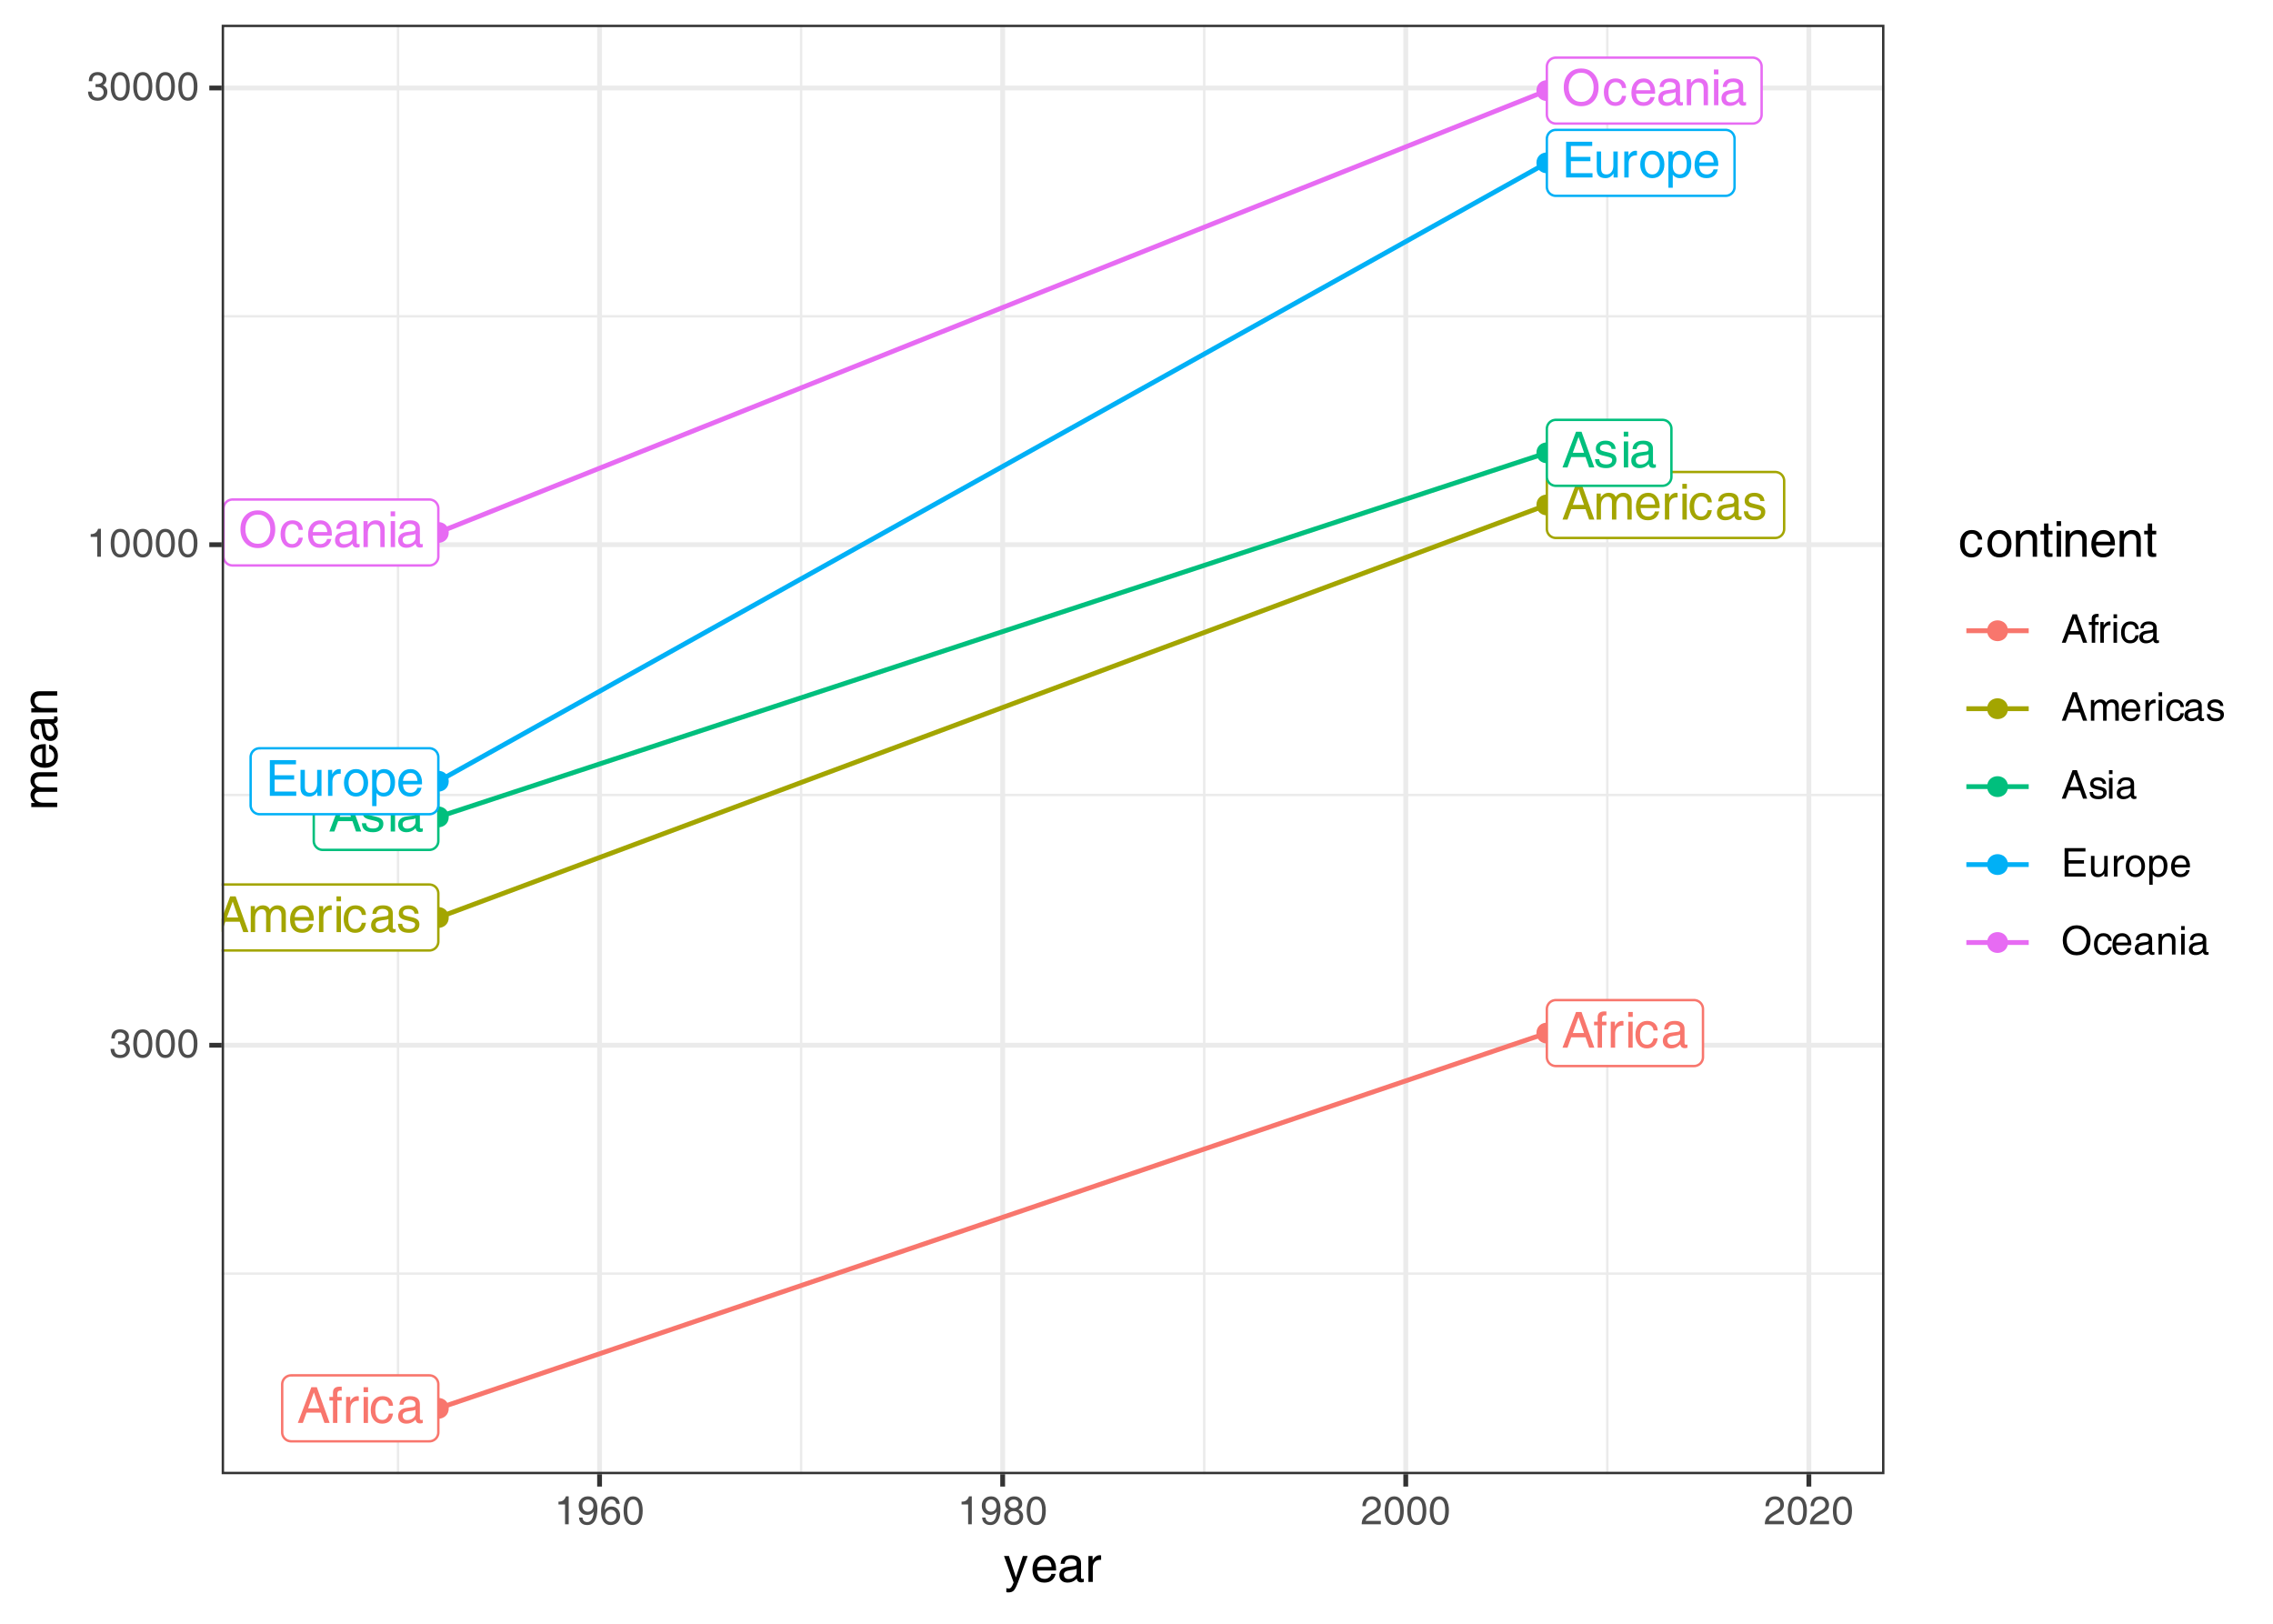 <?xml version="1.0" encoding="UTF-8"?>
<svg xmlns="http://www.w3.org/2000/svg" xmlns:xlink="http://www.w3.org/1999/xlink" width="504pt" height="360pt" viewBox="0 0 504 360" version="1.1">
<defs>
<g>
<symbol overflow="visible" id="glyph0-0">
<path style="stroke:none;" d="M 0 -6.875 L 3.062 -6.875 L 3.062 0 L 0 0 Z M 0.547 -6.328 L 0.547 -0.547 L 2.531 -0.547 L 2.531 -6.328 Z M 0.547 -6.328 "/>
</symbol>
<symbol overflow="visible" id="glyph0-1">
<path style="stroke:none;" d="M 0.156 0 L 3.156 -7.922 L 4.375 -7.922 L 7.219 0 L 6.062 0 L 5.266 -2.297 L 2.094 -2.297 L 1.266 0 Z M 3.719 -6.766 L 2.438 -3.25 L 4.938 -3.25 Z M 3.719 -6.766 "/>
</symbol>
<symbol overflow="visible" id="glyph0-2">
<path style="stroke:none;" d="M 1.922 -4.969 L 1.922 0 L 0.953 0 L 0.953 -4.969 L 0.156 -4.969 L 0.156 -5.766 L 0.953 -5.766 L 0.953 -6.75 C 0.953 -7.176 1.078 -7.5 1.328 -7.719 C 1.578 -7.938 1.957 -8.047 2.469 -8.047 L 2.891 -8.031 L 2.891 -7.156 L 2.516 -7.172 C 2.328 -7.172 2.18 -7.109 2.078 -6.984 C 1.973 -6.867 1.922 -6.695 1.922 -6.469 L 1.922 -5.766 L 2.891 -5.766 L 2.891 -4.969 Z M 1.922 -4.969 "/>
</symbol>
<symbol overflow="visible" id="glyph0-3">
<path style="stroke:none;" d="M 0.859 0 L 0.859 -5.766 L 1.781 -5.766 L 1.781 -4.781 C 1.863 -4.938 1.945 -5.078 2.031 -5.203 C 2.406 -5.691 2.859 -5.938 3.391 -5.938 C 3.484 -5.938 3.578 -5.922 3.672 -5.891 L 3.672 -4.906 L 3.469 -4.906 C 2.945 -4.906 2.539 -4.75 2.25 -4.438 C 1.969 -4.125 1.828 -3.676 1.828 -3.094 L 1.828 0 Z M 0.859 0 "/>
</symbol>
<symbol overflow="visible" id="glyph0-4">
<path style="stroke:none;" d="M 0.75 0 L 0.75 -5.766 L 1.719 -5.766 L 1.719 0 Z M 0.734 -7.922 L 1.734 -7.922 L 1.734 -6.828 L 0.734 -6.828 Z M 0.734 -7.922 "/>
</symbol>
<symbol overflow="visible" id="glyph0-5">
<path style="stroke:none;" d="M 5.266 -2.078 C 5.172 -1.348 4.914 -0.789 4.5 -0.406 C 4.082 -0.031 3.531 0.156 2.844 0.156 C 2.082 0.156 1.473 -0.117 1.016 -0.672 C 0.555 -1.223 0.328 -1.961 0.328 -2.891 C 0.328 -3.816 0.562 -4.555 1.031 -5.109 C 1.508 -5.66 2.145 -5.938 2.938 -5.938 C 3.633 -5.938 4.191 -5.75 4.609 -5.375 C 5.023 -5 5.242 -4.477 5.266 -3.812 L 4.344 -3.812 C 4.301 -4.219 4.156 -4.535 3.906 -4.766 C 3.656 -4.992 3.32 -5.109 2.906 -5.109 C 2.414 -5.109 2.031 -4.91 1.75 -4.516 C 1.477 -4.117 1.344 -3.578 1.344 -2.891 C 1.344 -2.16 1.473 -1.609 1.734 -1.234 C 1.992 -0.859 2.379 -0.672 2.891 -0.672 C 3.266 -0.672 3.578 -0.789 3.828 -1.031 C 4.086 -1.281 4.258 -1.629 4.344 -2.078 Z M 5.266 -2.078 "/>
</symbol>
<symbol overflow="visible" id="glyph0-6">
<path style="stroke:none;" d="M 2.234 0.156 C 1.672 0.156 1.223 0.004 0.891 -0.297 C 0.566 -0.598 0.406 -1.004 0.406 -1.516 C 0.406 -2.035 0.555 -2.445 0.859 -2.75 C 1.172 -3.062 1.629 -3.254 2.234 -3.328 L 3.547 -3.5 C 3.66 -3.508 3.766 -3.523 3.859 -3.547 C 3.984 -3.578 4.078 -3.641 4.141 -3.734 C 4.211 -3.836 4.25 -3.961 4.25 -4.109 L 4.25 -4.156 C 4.25 -4.469 4.129 -4.707 3.891 -4.875 C 3.66 -5.051 3.336 -5.141 2.922 -5.141 C 2.523 -5.141 2.211 -5.047 1.984 -4.859 C 1.766 -4.68 1.629 -4.41 1.578 -4.047 L 0.688 -4.047 C 0.727 -4.672 0.945 -5.141 1.344 -5.453 C 1.75 -5.773 2.32 -5.938 3.062 -5.938 C 3.77 -5.938 4.305 -5.785 4.672 -5.484 C 5.035 -5.18 5.219 -4.738 5.219 -4.156 L 5.219 -0.984 C 5.219 -0.891 5.25 -0.812 5.312 -0.75 C 5.375 -0.688 5.453 -0.656 5.547 -0.656 C 5.578 -0.656 5.617 -0.66 5.672 -0.672 C 5.734 -0.68 5.797 -0.691 5.859 -0.703 L 5.859 0 C 5.766 0.031 5.664 0.055 5.562 0.078 C 5.457 0.098 5.367 0.109 5.297 0.109 C 4.93 0.109 4.664 0.008 4.5 -0.188 C 4.395 -0.32 4.316 -0.508 4.266 -0.75 C 4.191 -0.664 4.109 -0.582 4.016 -0.5 C 3.535 -0.062 2.941 0.156 2.234 0.156 Z M 4.25 -2.281 L 4.25 -2.906 C 4.07 -2.82 3.875 -2.766 3.656 -2.734 L 2.766 -2.609 C 2.297 -2.547 1.953 -2.438 1.734 -2.281 C 1.516 -2.125 1.406 -1.914 1.406 -1.656 C 1.406 -1.332 1.492 -1.082 1.672 -0.906 C 1.848 -0.727 2.098 -0.641 2.422 -0.641 C 2.93 -0.641 3.363 -0.781 3.719 -1.062 C 3.957 -1.258 4.117 -1.477 4.203 -1.719 C 4.211 -1.77 4.223 -1.844 4.234 -1.938 C 4.242 -2.039 4.25 -2.156 4.25 -2.281 Z M 4.25 -2.281 "/>
</symbol>
<symbol overflow="visible" id="glyph0-7">
<path style="stroke:none;" d="M 0.719 0 L 0.719 -5.766 L 1.641 -5.766 L 1.641 -4.906 L 1.844 -5.172 C 2.27 -5.68 2.785 -5.938 3.391 -5.938 C 3.91 -5.938 4.328 -5.785 4.641 -5.484 C 4.773 -5.348 4.879 -5.191 4.953 -5.016 L 5.109 -5.219 C 5.523 -5.695 6.023 -5.938 6.609 -5.938 C 7.211 -5.938 7.676 -5.77 8 -5.438 C 8.332 -5.113 8.5 -4.648 8.5 -4.047 L 8.5 0 L 7.531 0 L 7.531 -3.719 C 7.531 -4.156 7.438 -4.488 7.25 -4.719 C 7.07 -4.945 6.812 -5.062 6.469 -5.062 C 6.051 -5.062 5.719 -4.895 5.469 -4.562 C 5.219 -4.238 5.094 -3.797 5.094 -3.234 L 5.094 0 L 4.125 0 L 4.125 -3.953 C 4.125 -4.316 4.039 -4.594 3.875 -4.781 C 3.707 -4.969 3.469 -5.062 3.156 -5.062 C 2.727 -5.062 2.375 -4.875 2.094 -4.5 C 1.82 -4.133 1.688 -3.664 1.688 -3.094 L 1.688 0 Z M 0.719 0 "/>
</symbol>
<symbol overflow="visible" id="glyph0-8">
<path style="stroke:none;" d="M 3.062 0.156 C 2.25 0.156 1.609 -0.098 1.141 -0.609 C 0.672 -1.129 0.438 -1.848 0.438 -2.766 C 0.438 -3.734 0.68 -4.504 1.172 -5.078 C 1.672 -5.648 2.336 -5.938 3.172 -5.938 C 3.93 -5.938 4.539 -5.656 5 -5.094 C 5.469 -4.539 5.703 -3.805 5.703 -2.891 L 5.688 -2.547 L 1.469 -2.547 C 1.508 -1.973 1.641 -1.535 1.859 -1.234 C 2.141 -0.859 2.57 -0.672 3.156 -0.672 C 3.531 -0.672 3.852 -0.773 4.125 -0.984 C 4.406 -1.203 4.578 -1.473 4.641 -1.797 L 5.594 -1.797 C 5.457 -1.16 5.172 -0.676 4.734 -0.344 C 4.305 -0.008 3.75 0.156 3.062 0.156 Z M 4.688 -3.328 C 4.656 -3.859 4.52 -4.273 4.281 -4.578 C 4.02 -4.91 3.641 -5.078 3.141 -5.078 C 2.629 -5.078 2.219 -4.883 1.906 -4.5 C 1.664 -4.207 1.52 -3.816 1.469 -3.328 Z M 4.688 -3.328 "/>
</symbol>
<symbol overflow="visible" id="glyph0-9">
<path style="stroke:none;" d="M 4.031 -4.094 C 4 -4.414 3.863 -4.664 3.625 -4.844 C 3.395 -5.02 3.086 -5.109 2.703 -5.109 C 2.297 -5.109 1.988 -5.035 1.781 -4.891 C 1.57 -4.754 1.469 -4.551 1.469 -4.281 C 1.469 -4.07 1.539 -3.914 1.688 -3.812 C 1.832 -3.707 2.125 -3.602 2.562 -3.5 L 3.562 -3.266 C 4.125 -3.129 4.523 -2.941 4.766 -2.703 C 5.004 -2.461 5.125 -2.129 5.125 -1.703 C 5.125 -1.129 4.914 -0.676 4.5 -0.344 C 4.094 -0.008 3.539 0.156 2.844 0.156 C 2.031 0.156 1.422 -0.004 1.016 -0.328 C 0.617 -0.648 0.398 -1.156 0.359 -1.844 L 1.297 -1.844 C 1.336 -1.438 1.477 -1.141 1.719 -0.953 C 1.969 -0.766 2.344 -0.672 2.844 -0.672 C 3.27 -0.672 3.598 -0.754 3.828 -0.922 C 4.055 -1.086 4.172 -1.332 4.172 -1.656 C 4.172 -1.852 4.094 -2.004 3.938 -2.109 C 3.789 -2.211 3.492 -2.316 3.047 -2.422 L 2.047 -2.656 C 1.504 -2.789 1.117 -2.973 0.891 -3.203 C 0.66 -3.43 0.547 -3.754 0.547 -4.172 C 0.547 -4.711 0.738 -5.141 1.125 -5.453 C 1.508 -5.773 2.035 -5.938 2.703 -5.938 C 3.367 -5.938 3.898 -5.773 4.297 -5.453 C 4.691 -5.129 4.906 -4.676 4.938 -4.094 Z M 4.031 -4.094 "/>
</symbol>
<symbol overflow="visible" id="glyph0-10">
<path style="stroke:none;" d="M 0.953 0 L 0.953 -7.922 L 6.75 -7.922 L 6.75 -6.984 L 2.016 -6.984 L 2.016 -4.562 L 6.344 -4.562 L 6.344 -3.609 L 2.016 -3.609 L 2.016 -0.953 L 6.812 -0.953 L 6.812 0 Z M 0.953 0 "/>
</symbol>
<symbol overflow="visible" id="glyph0-11">
<path style="stroke:none;" d="M 1.719 -5.766 L 1.719 -2.047 C 1.719 -1.566 1.812 -1.219 2 -1 C 2.188 -0.781 2.488 -0.672 2.906 -0.672 C 3.375 -0.672 3.742 -0.852 4.016 -1.219 C 4.297 -1.582 4.438 -2.07 4.438 -2.688 L 4.438 -5.766 L 5.406 -5.766 L 5.406 0 L 4.484 0 L 4.484 -0.875 C 4.422 -0.77 4.348 -0.672 4.266 -0.578 C 3.848 -0.086 3.332 0.156 2.719 0.156 C 2.062 0.156 1.566 -0.004 1.234 -0.328 C 0.91 -0.66 0.75 -1.156 0.75 -1.812 L 0.75 -5.766 Z M 1.719 -5.766 "/>
</symbol>
<symbol overflow="visible" id="glyph0-12">
<path style="stroke:none;" d="M 3.062 0.156 C 2.27 0.156 1.625 -0.125 1.125 -0.688 C 0.633 -1.25 0.391 -1.984 0.391 -2.891 C 0.391 -3.805 0.633 -4.539 1.125 -5.094 C 1.625 -5.656 2.27 -5.938 3.062 -5.938 C 3.875 -5.938 4.523 -5.656 5.016 -5.094 C 5.504 -4.539 5.75 -3.805 5.75 -2.891 C 5.75 -1.984 5.504 -1.25 5.016 -0.688 C 4.523 -0.125 3.875 0.156 3.062 0.156 Z M 3.062 -0.672 C 3.57 -0.672 3.977 -0.867 4.281 -1.266 C 4.582 -1.672 4.734 -2.211 4.734 -2.891 C 4.734 -3.566 4.582 -4.102 4.281 -4.5 C 3.977 -4.906 3.57 -5.109 3.062 -5.109 C 2.551 -5.109 2.145 -4.906 1.844 -4.5 C 1.551 -4.102 1.406 -3.566 1.406 -2.891 C 1.406 -2.211 1.551 -1.672 1.844 -1.266 C 2.145 -0.867 2.551 -0.672 3.062 -0.672 Z M 3.062 -0.672 "/>
</symbol>
<symbol overflow="visible" id="glyph0-13">
<path style="stroke:none;" d="M 0.641 -5.766 L 1.562 -5.766 L 1.562 -4.953 L 1.609 -5.016 C 2.023 -5.629 2.578 -5.938 3.266 -5.938 C 4.016 -5.938 4.609 -5.676 5.047 -5.156 C 5.492 -4.645 5.719 -3.945 5.719 -3.062 C 5.719 -2.051 5.492 -1.258 5.047 -0.688 C 4.598 -0.125 3.984 0.156 3.203 0.156 C 2.547 0.156 2.023 -0.094 1.641 -0.594 L 1.609 -0.641 L 1.609 2.281 L 0.641 2.281 Z M 3.156 -0.688 C 3.656 -0.688 4.035 -0.875 4.297 -1.25 C 4.566 -1.633 4.703 -2.195 4.703 -2.938 C 4.703 -3.656 4.57 -4.188 4.312 -4.531 C 4.062 -4.883 3.676 -5.062 3.156 -5.062 C 2.625 -5.062 2.234 -4.863 1.984 -4.469 C 1.734 -4.082 1.609 -3.461 1.609 -2.609 C 1.609 -1.992 1.738 -1.52 2 -1.188 C 2.27 -0.852 2.656 -0.688 3.156 -0.688 Z M 3.156 -0.688 "/>
</symbol>
<symbol overflow="visible" id="glyph0-14">
<path style="stroke:none;" d="M 4.297 0.219 C 3.141 0.219 2.207 -0.164 1.5 -0.938 C 0.789 -1.707 0.438 -2.711 0.438 -3.953 C 0.438 -5.211 0.789 -6.223 1.5 -6.984 C 2.207 -7.754 3.141 -8.141 4.297 -8.141 C 5.453 -8.141 6.383 -7.754 7.094 -6.984 C 7.801 -6.223 8.156 -5.211 8.156 -3.953 C 8.156 -2.711 7.801 -1.707 7.094 -0.938 C 6.383 -0.164 5.453 0.219 4.297 0.219 Z M 4.297 -0.734 C 5.117 -0.734 5.785 -1.031 6.297 -1.625 C 6.805 -2.219 7.062 -2.992 7.062 -3.953 C 7.062 -4.922 6.805 -5.703 6.297 -6.297 C 5.785 -6.898 5.117 -7.203 4.297 -7.203 C 3.473 -7.203 2.805 -6.898 2.297 -6.297 C 1.785 -5.703 1.531 -4.922 1.531 -3.953 C 1.531 -2.992 1.785 -2.219 2.297 -1.625 C 2.805 -1.031 3.473 -0.734 4.297 -0.734 Z M 4.297 -0.734 "/>
</symbol>
<symbol overflow="visible" id="glyph0-15">
<path style="stroke:none;" d="M 0.719 0 L 0.719 -5.766 L 1.641 -5.766 L 1.641 -4.922 L 1.859 -5.203 C 2.273 -5.691 2.801 -5.938 3.438 -5.938 C 4.07 -5.938 4.562 -5.766 4.906 -5.422 C 5.25 -5.078 5.422 -4.586 5.422 -3.953 L 5.422 0 L 4.453 0 L 4.453 -3.625 C 4.453 -4.133 4.352 -4.5 4.156 -4.719 C 3.969 -4.945 3.648 -5.062 3.203 -5.062 C 2.742 -5.062 2.375 -4.883 2.094 -4.531 C 1.82 -4.176 1.688 -3.695 1.688 -3.094 L 1.688 0 Z M 0.719 0 "/>
</symbol>
<symbol overflow="visible" id="glyph1-0">
<path style="stroke:none;" d="M 0 -5.469 L 2.438 -5.469 L 2.438 0 L 0 0 Z M 0.422 -5.047 L 0.422 -0.422 L 2.016 -0.422 L 2.016 -5.047 Z M 0.422 -5.047 "/>
</symbol>
<symbol overflow="visible" id="glyph1-1">
<path style="stroke:none;" d="M 3.578 -4.5 C 3.578 -4.789 3.461 -5.031 3.234 -5.219 C 3.016 -5.406 2.734 -5.5 2.391 -5.5 C 2.023 -5.5 1.742 -5.383 1.547 -5.156 C 1.348 -4.938 1.238 -4.602 1.219 -4.156 L 0.469 -4.156 C 0.469 -4.801 0.633 -5.301 0.969 -5.656 C 1.312 -6.008 1.797 -6.188 2.422 -6.188 C 3.004 -6.188 3.473 -6.039 3.828 -5.75 C 4.191 -5.457 4.375 -5.066 4.375 -4.578 C 4.375 -4.098 4.195 -3.711 3.844 -3.422 C 3.77 -3.367 3.691 -3.316 3.609 -3.266 C 3.766 -3.203 3.898 -3.125 4.016 -3.031 C 4.398 -2.727 4.594 -2.316 4.594 -1.797 C 4.594 -1.223 4.391 -0.75 3.984 -0.375 C 3.586 -0.008 3.07 0.172 2.438 0.172 C 1.75 0.172 1.227 0.004 0.875 -0.328 C 0.52 -0.66 0.328 -1.172 0.297 -1.859 L 1.109 -1.859 C 1.16 -1.379 1.289 -1.035 1.5 -0.828 C 1.707 -0.617 2.031 -0.516 2.469 -0.516 C 2.852 -0.516 3.164 -0.625 3.406 -0.844 C 3.645 -1.062 3.766 -1.344 3.766 -1.688 C 3.766 -2.051 3.648 -2.336 3.422 -2.547 C 3.223 -2.734 2.961 -2.836 2.641 -2.859 C 2.492 -2.867 2.352 -2.875 2.219 -2.875 C 2.094 -2.875 2.008 -2.867 1.969 -2.859 L 1.969 -3.531 C 2.031 -3.52 2.129 -3.516 2.266 -3.516 C 2.398 -3.516 2.531 -3.523 2.656 -3.547 C 2.906 -3.578 3.109 -3.656 3.266 -3.781 C 3.473 -3.957 3.578 -4.195 3.578 -4.5 Z M 3.578 -4.5 "/>
</symbol>
<symbol overflow="visible" id="glyph1-2">
<path style="stroke:none;" d="M 2.438 0.172 C 1.77 0.172 1.25 -0.102 0.875 -0.656 C 0.508 -1.207 0.328 -1.988 0.328 -3 C 0.328 -4.02 0.508 -4.805 0.875 -5.359 C 1.25 -5.91 1.77 -6.188 2.438 -6.188 C 3.125 -6.188 3.648 -5.91 4.016 -5.359 C 4.379 -4.805 4.562 -4.02 4.562 -3 C 4.562 -1.988 4.379 -1.207 4.016 -0.656 C 3.648 -0.102 3.125 0.172 2.438 0.172 Z M 2.438 -0.531 C 2.875 -0.531 3.203 -0.734 3.422 -1.141 C 3.641 -1.555 3.75 -2.176 3.75 -3 C 3.75 -3.832 3.641 -4.453 3.422 -4.859 C 3.203 -5.273 2.875 -5.484 2.438 -5.484 C 2.008 -5.484 1.688 -5.273 1.469 -4.859 C 1.258 -4.453 1.148 -3.832 1.141 -3 C 1.148 -2.176 1.258 -1.555 1.469 -1.141 C 1.688 -0.734 2.008 -0.531 2.438 -0.531 Z M 2.438 -0.531 "/>
</symbol>
<symbol overflow="visible" id="glyph1-3">
<path style="stroke:none;" d="M 2.344 0 L 2.344 -4.391 L 0.891 -4.391 L 0.891 -5.016 C 1.316 -5.004 1.66 -5.094 1.922 -5.281 C 2.191 -5.477 2.395 -5.781 2.531 -6.188 L 3.156 -6.188 L 3.156 0 Z M 2.344 0 "/>
</symbol>
<symbol overflow="visible" id="glyph1-4">
<path style="stroke:none;" d="M 2.281 0.172 C 1.727 0.172 1.289 0.023 0.969 -0.266 C 0.645 -0.555 0.473 -0.961 0.453 -1.484 L 1.203 -1.484 C 1.234 -1.16 1.344 -0.91 1.531 -0.734 C 1.719 -0.566 1.969 -0.484 2.281 -0.484 C 2.75 -0.484 3.109 -0.742 3.359 -1.266 C 3.535 -1.648 3.656 -2.156 3.719 -2.781 C 3.332 -2.312 2.852 -2.078 2.281 -2.078 C 1.707 -2.078 1.242 -2.266 0.891 -2.641 C 0.547 -3.016 0.375 -3.508 0.375 -4.125 C 0.375 -4.75 0.562 -5.25 0.938 -5.625 C 1.32 -6 1.828 -6.188 2.453 -6.188 C 3.109 -6.188 3.613 -5.945 3.969 -5.469 C 4.332 -5 4.516 -4.332 4.516 -3.469 C 4.516 -2.301 4.32 -1.398 3.938 -0.766 C 3.551 -0.141 3 0.172 2.281 0.172 Z M 3.625 -4.125 C 3.625 -4.531 3.508 -4.859 3.281 -5.109 C 3.051 -5.359 2.758 -5.484 2.406 -5.484 C 2.051 -5.484 1.758 -5.359 1.531 -5.109 C 1.301 -4.859 1.188 -4.531 1.188 -4.125 C 1.188 -3.727 1.301 -3.406 1.531 -3.156 C 1.758 -2.906 2.051 -2.781 2.406 -2.781 C 2.758 -2.781 3.051 -2.906 3.281 -3.156 C 3.508 -3.406 3.625 -3.727 3.625 -4.125 Z M 3.625 -4.125 "/>
</symbol>
<symbol overflow="visible" id="glyph1-5">
<path style="stroke:none;" d="M 2.609 -6.188 C 3.16 -6.188 3.598 -6.039 3.922 -5.75 C 4.242 -5.457 4.414 -5.051 4.438 -4.531 L 3.672 -4.531 C 3.641 -4.832 3.531 -5.066 3.344 -5.234 C 3.164 -5.398 2.922 -5.484 2.609 -5.484 C 2.141 -5.484 1.773 -5.254 1.516 -4.797 C 1.285 -4.41 1.16 -3.879 1.141 -3.203 C 1.523 -3.691 2.016 -3.938 2.609 -3.938 C 3.191 -3.938 3.66 -3.75 4.016 -3.375 C 4.379 -3 4.562 -2.5 4.562 -1.875 C 4.562 -1.258 4.363 -0.766 3.969 -0.391 C 3.582 -0.016 3.07 0.172 2.438 0.172 C 1.77 0.172 1.25 -0.086 0.875 -0.609 C 0.508 -1.141 0.328 -1.883 0.328 -2.844 C 0.328 -3.914 0.531 -4.738 0.938 -5.312 C 1.332 -5.895 1.891 -6.188 2.609 -6.188 Z M 1.234 -1.875 C 1.234 -1.477 1.348 -1.156 1.578 -0.906 C 1.816 -0.656 2.117 -0.531 2.484 -0.531 C 2.848 -0.531 3.145 -0.656 3.375 -0.906 C 3.613 -1.156 3.734 -1.477 3.734 -1.875 C 3.734 -2.281 3.613 -2.609 3.375 -2.859 C 3.145 -3.109 2.848 -3.234 2.484 -3.234 C 2.117 -3.234 1.816 -3.109 1.578 -2.859 C 1.348 -2.609 1.234 -2.281 1.234 -1.875 Z M 1.234 -1.875 "/>
</symbol>
<symbol overflow="visible" id="glyph1-6">
<path style="stroke:none;" d="M 3.516 -3.266 C 3.68 -3.191 3.832 -3.102 3.969 -3 C 4.352 -2.688 4.547 -2.27 4.547 -1.75 C 4.547 -1.176 4.352 -0.711 3.969 -0.359 C 3.582 -0.004 3.07 0.172 2.438 0.172 C 1.801 0.172 1.289 -0.004 0.906 -0.359 C 0.52 -0.711 0.328 -1.176 0.328 -1.75 C 0.328 -2.27 0.523 -2.688 0.922 -3 C 1.047 -3.102 1.191 -3.191 1.359 -3.266 C 1.254 -3.328 1.156 -3.391 1.062 -3.453 C 0.719 -3.723 0.547 -4.078 0.547 -4.516 C 0.547 -5.016 0.719 -5.414 1.062 -5.719 C 1.414 -6.031 1.875 -6.188 2.438 -6.188 C 3.008 -6.188 3.469 -6.031 3.812 -5.719 C 4.156 -5.414 4.328 -5.016 4.328 -4.516 C 4.328 -4.078 4.156 -3.723 3.812 -3.453 C 3.719 -3.379 3.617 -3.316 3.516 -3.266 Z M 2.438 -3.594 C 2.75 -3.594 3.004 -3.68 3.203 -3.859 C 3.41 -4.035 3.516 -4.266 3.516 -4.547 C 3.516 -4.816 3.41 -5.039 3.203 -5.219 C 3.004 -5.395 2.75 -5.484 2.438 -5.484 C 2.125 -5.484 1.863 -5.395 1.656 -5.219 C 1.457 -5.039 1.359 -4.816 1.359 -4.547 C 1.359 -4.266 1.461 -4.035 1.672 -3.859 C 1.867 -3.68 2.125 -3.594 2.438 -3.594 Z M 2.438 -2.922 C 2.062 -2.922 1.754 -2.805 1.516 -2.578 C 1.273 -2.359 1.156 -2.07 1.156 -1.719 C 1.156 -1.375 1.273 -1.086 1.516 -0.859 C 1.754 -0.641 2.062 -0.531 2.438 -0.531 C 2.812 -0.531 3.117 -0.641 3.359 -0.859 C 3.609 -1.086 3.734 -1.375 3.734 -1.719 C 3.734 -2.07 3.613 -2.363 3.375 -2.594 C 3.125 -2.812 2.812 -2.922 2.438 -2.922 Z M 2.438 -2.922 "/>
</symbol>
<symbol overflow="visible" id="glyph1-7">
<path style="stroke:none;" d="M 4.469 -4.359 C 4.469 -3.91 4.348 -3.535 4.109 -3.234 C 3.879 -2.941 3.441 -2.617 2.797 -2.266 C 2.098 -1.879 1.617 -1.531 1.359 -1.219 C 1.254 -1.082 1.172 -0.926 1.109 -0.75 L 4.469 -0.75 L 4.469 0 L 0.234 0 C 0.234 -0.645 0.395 -1.176 0.719 -1.594 C 1.039 -2.008 1.645 -2.461 2.531 -2.953 C 2.969 -3.191 3.266 -3.41 3.422 -3.609 C 3.578 -3.805 3.656 -4.066 3.656 -4.391 C 3.656 -4.711 3.535 -4.977 3.297 -5.188 C 3.066 -5.395 2.77 -5.5 2.406 -5.5 C 2.02 -5.5 1.719 -5.367 1.5 -5.109 C 1.281 -4.848 1.16 -4.477 1.141 -4 L 0.391 -4 C 0.379 -4.676 0.562 -5.207 0.938 -5.594 C 1.312 -5.988 1.836 -6.188 2.516 -6.188 C 3.086 -6.188 3.555 -6.016 3.922 -5.672 C 4.285 -5.336 4.469 -4.898 4.469 -4.359 Z M 4.469 -4.359 "/>
</symbol>
<symbol overflow="visible" id="glyph1-8">
<path style="stroke:none;" d="M 0.125 0 L 2.516 -6.312 L 3.484 -6.312 L 5.75 0 L 4.828 0 L 4.188 -1.828 L 1.672 -1.828 L 1 0 Z M 2.953 -5.391 L 1.938 -2.578 L 3.938 -2.578 Z M 2.953 -5.391 "/>
</symbol>
<symbol overflow="visible" id="glyph1-9">
<path style="stroke:none;" d="M 1.531 -3.953 L 1.531 0 L 0.766 0 L 0.766 -3.953 L 0.125 -3.953 L 0.125 -4.594 L 0.766 -4.594 L 0.766 -5.375 C 0.766 -5.719 0.863 -5.973 1.062 -6.141 C 1.258 -6.316 1.562 -6.406 1.969 -6.406 L 2.297 -6.391 L 2.297 -5.703 L 2 -5.703 C 1.852 -5.703 1.738 -5.656 1.656 -5.562 C 1.57 -5.469 1.531 -5.332 1.531 -5.156 L 1.531 -4.594 L 2.297 -4.594 L 2.297 -3.953 Z M 1.531 -3.953 "/>
</symbol>
<symbol overflow="visible" id="glyph1-10">
<path style="stroke:none;" d="M 0.672 0 L 0.672 -4.594 L 1.406 -4.594 L 1.406 -3.812 C 1.477 -3.938 1.551 -4.047 1.625 -4.141 C 1.914 -4.535 2.273 -4.734 2.703 -4.734 C 2.773 -4.734 2.848 -4.719 2.922 -4.688 L 2.922 -3.906 L 2.766 -3.906 C 2.348 -3.906 2.023 -3.781 1.797 -3.531 C 1.566 -3.281 1.453 -2.926 1.453 -2.469 L 1.453 0 Z M 0.672 0 "/>
</symbol>
<symbol overflow="visible" id="glyph1-11">
<path style="stroke:none;" d="M 0.594 0 L 0.594 -4.594 L 1.375 -4.594 L 1.375 0 Z M 0.594 -6.312 L 1.375 -6.312 L 1.375 -5.438 L 0.594 -5.438 Z M 0.594 -6.312 "/>
</symbol>
<symbol overflow="visible" id="glyph1-12">
<path style="stroke:none;" d="M 4.203 -1.656 C 4.117 -1.07 3.91 -0.629 3.578 -0.328 C 3.254 -0.023 2.816 0.125 2.266 0.125 C 1.66 0.125 1.176 -0.094 0.812 -0.531 C 0.445 -0.969 0.266 -1.555 0.266 -2.297 C 0.266 -3.047 0.453 -3.641 0.828 -4.078 C 1.203 -4.516 1.707 -4.734 2.344 -4.734 C 2.895 -4.734 3.332 -4.582 3.656 -4.281 C 3.988 -3.977 4.172 -3.562 4.203 -3.031 L 3.453 -3.031 C 3.422 -3.363 3.305 -3.617 3.109 -3.797 C 2.91 -3.973 2.645 -4.062 2.312 -4.062 C 1.926 -4.062 1.617 -3.906 1.391 -3.594 C 1.172 -3.281 1.062 -2.848 1.062 -2.297 C 1.062 -1.711 1.164 -1.273 1.375 -0.984 C 1.582 -0.691 1.891 -0.547 2.297 -0.547 C 2.598 -0.547 2.848 -0.641 3.047 -0.828 C 3.254 -1.023 3.391 -1.301 3.453 -1.656 Z M 4.203 -1.656 "/>
</symbol>
<symbol overflow="visible" id="glyph1-13">
<path style="stroke:none;" d="M 1.781 0.125 C 1.332 0.125 0.973 0.004 0.703 -0.234 C 0.441 -0.473 0.312 -0.801 0.312 -1.219 C 0.312 -1.625 0.438 -1.945 0.688 -2.188 C 0.938 -2.438 1.301 -2.594 1.781 -2.656 L 2.828 -2.781 C 2.91 -2.789 2.992 -2.805 3.078 -2.828 C 3.172 -2.848 3.242 -2.895 3.297 -2.969 C 3.359 -3.051 3.391 -3.148 3.391 -3.266 L 3.391 -3.312 C 3.391 -3.562 3.297 -3.754 3.109 -3.891 C 2.922 -4.023 2.66 -4.094 2.328 -4.094 C 2.004 -4.094 1.754 -4.02 1.578 -3.875 C 1.398 -3.727 1.297 -3.508 1.266 -3.219 L 0.547 -3.219 C 0.578 -3.719 0.754 -4.094 1.078 -4.344 C 1.398 -4.602 1.852 -4.734 2.438 -4.734 C 3 -4.734 3.426 -4.609 3.719 -4.359 C 4.008 -4.117 4.156 -3.77 4.156 -3.312 L 4.156 -0.781 C 4.156 -0.707 4.176 -0.645 4.219 -0.594 C 4.27 -0.551 4.336 -0.531 4.422 -0.531 C 4.441 -0.531 4.473 -0.531 4.516 -0.531 C 4.566 -0.539 4.617 -0.551 4.672 -0.562 L 4.672 0 C 4.586 0.02 4.504 0.039 4.422 0.062 C 4.336 0.082 4.27 0.094 4.219 0.094 C 3.926 0.094 3.711 0.008 3.578 -0.156 C 3.492 -0.258 3.43 -0.406 3.391 -0.594 C 3.336 -0.531 3.273 -0.461 3.203 -0.391 C 2.816 -0.047 2.344 0.125 1.781 0.125 Z M 3.391 -1.828 L 3.391 -2.312 C 3.242 -2.25 3.082 -2.203 2.906 -2.172 L 2.203 -2.078 C 1.828 -2.023 1.551 -1.938 1.375 -1.812 C 1.207 -1.688 1.125 -1.52 1.125 -1.312 C 1.125 -1.062 1.191 -0.863 1.328 -0.719 C 1.473 -0.582 1.676 -0.516 1.938 -0.516 C 2.344 -0.516 2.688 -0.625 2.969 -0.844 C 3.156 -1 3.281 -1.176 3.344 -1.375 C 3.352 -1.406 3.363 -1.461 3.375 -1.547 C 3.383 -1.629 3.391 -1.723 3.391 -1.828 Z M 3.391 -1.828 "/>
</symbol>
<symbol overflow="visible" id="glyph1-14">
<path style="stroke:none;" d="M 0.578 0 L 0.578 -4.594 L 1.312 -4.594 L 1.312 -3.906 L 1.469 -4.125 C 1.812 -4.531 2.223 -4.734 2.703 -4.734 C 3.117 -4.734 3.445 -4.613 3.688 -4.375 C 3.801 -4.258 3.883 -4.133 3.938 -4 L 4.062 -4.156 C 4.395 -4.539 4.789 -4.734 5.25 -4.734 C 5.738 -4.734 6.113 -4.602 6.375 -4.344 C 6.633 -4.082 6.766 -3.707 6.766 -3.219 L 6.766 0 L 5.984 0 L 5.984 -2.969 C 5.984 -3.312 5.91 -3.57 5.766 -3.75 C 5.629 -3.938 5.426 -4.031 5.156 -4.031 C 4.812 -4.031 4.539 -3.898 4.344 -3.641 C 4.156 -3.379 4.062 -3.023 4.062 -2.578 L 4.062 0 L 3.281 0 L 3.281 -3.156 C 3.281 -3.438 3.211 -3.648 3.078 -3.797 C 2.953 -3.953 2.766 -4.031 2.516 -4.031 C 2.172 -4.031 1.891 -3.883 1.672 -3.594 C 1.453 -3.301 1.344 -2.926 1.344 -2.469 L 1.344 0 Z M 0.578 0 "/>
</symbol>
<symbol overflow="visible" id="glyph1-15">
<path style="stroke:none;" d="M 2.438 0.125 C 1.789 0.125 1.281 -0.078 0.906 -0.484 C 0.539 -0.898 0.359 -1.473 0.359 -2.203 C 0.359 -2.973 0.551 -3.586 0.938 -4.047 C 1.332 -4.504 1.863 -4.734 2.531 -4.734 C 3.133 -4.734 3.617 -4.508 3.984 -4.062 C 4.359 -3.613 4.547 -3.023 4.547 -2.297 L 4.531 -2.031 L 1.172 -2.031 C 1.203 -1.57 1.305 -1.223 1.484 -0.984 C 1.703 -0.691 2.047 -0.547 2.516 -0.547 C 2.805 -0.547 3.062 -0.629 3.281 -0.797 C 3.508 -0.961 3.645 -1.172 3.688 -1.422 L 4.453 -1.422 C 4.336 -0.922 4.109 -0.535 3.766 -0.266 C 3.422 -0.004 2.977 0.125 2.438 0.125 Z M 3.734 -2.656 C 3.711 -3.082 3.609 -3.41 3.422 -3.641 C 3.203 -3.91 2.895 -4.047 2.5 -4.047 C 2.094 -4.047 1.766 -3.895 1.516 -3.594 C 1.328 -3.352 1.211 -3.039 1.172 -2.656 Z M 3.734 -2.656 "/>
</symbol>
<symbol overflow="visible" id="glyph1-16">
<path style="stroke:none;" d="M 3.203 -3.266 C 3.18 -3.516 3.078 -3.707 2.891 -3.844 C 2.703 -3.988 2.453 -4.062 2.141 -4.062 C 1.828 -4.062 1.582 -4.004 1.406 -3.891 C 1.238 -3.785 1.156 -3.625 1.156 -3.406 C 1.156 -3.25 1.219 -3.129 1.344 -3.047 C 1.457 -2.961 1.691 -2.879 2.047 -2.797 L 2.844 -2.609 C 3.289 -2.492 3.609 -2.344 3.797 -2.156 C 3.984 -1.969 4.078 -1.703 4.078 -1.359 C 4.078 -0.898 3.91 -0.535 3.578 -0.266 C 3.254 -0.004 2.816 0.125 2.266 0.125 C 1.609 0.125 1.117 0 0.797 -0.25 C 0.484 -0.508 0.312 -0.914 0.281 -1.469 L 1.031 -1.469 C 1.062 -1.145 1.172 -0.91 1.359 -0.766 C 1.555 -0.617 1.859 -0.547 2.266 -0.547 C 2.609 -0.547 2.867 -0.609 3.047 -0.734 C 3.223 -0.867 3.312 -1.062 3.312 -1.312 C 3.312 -1.477 3.254 -1.598 3.141 -1.672 C 3.023 -1.754 2.789 -1.836 2.438 -1.922 L 1.625 -2.125 C 1.195 -2.219 0.891 -2.359 0.703 -2.547 C 0.523 -2.734 0.438 -2.992 0.438 -3.328 C 0.438 -3.754 0.586 -4.094 0.891 -4.344 C 1.203 -4.602 1.617 -4.734 2.141 -4.734 C 2.68 -4.734 3.109 -4.602 3.422 -4.344 C 3.742 -4.082 3.914 -3.723 3.938 -3.266 Z M 3.203 -3.266 "/>
</symbol>
<symbol overflow="visible" id="glyph1-17">
<path style="stroke:none;" d="M 0.75 0 L 0.75 -6.312 L 5.375 -6.312 L 5.375 -5.562 L 1.609 -5.562 L 1.609 -3.625 L 5.047 -3.625 L 5.047 -2.875 L 1.609 -2.875 L 1.609 -0.75 L 5.422 -0.75 L 5.422 0 Z M 0.75 0 "/>
</symbol>
<symbol overflow="visible" id="glyph1-18">
<path style="stroke:none;" d="M 1.375 -4.594 L 1.375 -1.625 C 1.375 -1.238 1.445 -0.961 1.594 -0.797 C 1.738 -0.629 1.977 -0.547 2.312 -0.547 C 2.688 -0.547 2.984 -0.688 3.203 -0.969 C 3.422 -1.258 3.531 -1.648 3.531 -2.141 L 3.531 -4.594 L 4.297 -4.594 L 4.297 0 L 3.562 0 L 3.562 -0.703 C 3.508 -0.617 3.453 -0.539 3.391 -0.469 C 3.066 -0.07 2.656 0.125 2.156 0.125 C 1.633 0.125 1.242 -0.004 0.984 -0.266 C 0.723 -0.523 0.594 -0.914 0.594 -1.438 L 0.594 -4.594 Z M 1.375 -4.594 "/>
</symbol>
<symbol overflow="visible" id="glyph1-19">
<path style="stroke:none;" d="M 2.438 0.125 C 1.801 0.125 1.285 -0.098 0.891 -0.547 C 0.504 -0.992 0.312 -1.578 0.312 -2.297 C 0.312 -3.023 0.504 -3.613 0.891 -4.062 C 1.285 -4.508 1.801 -4.734 2.438 -4.734 C 3.082 -4.734 3.598 -4.508 3.984 -4.062 C 4.379 -3.613 4.578 -3.023 4.578 -2.297 C 4.578 -1.578 4.379 -0.992 3.984 -0.547 C 3.598 -0.098 3.082 0.125 2.438 0.125 Z M 2.438 -0.547 C 2.844 -0.547 3.164 -0.703 3.406 -1.016 C 3.656 -1.336 3.781 -1.766 3.781 -2.297 C 3.781 -2.836 3.656 -3.266 3.406 -3.578 C 3.164 -3.898 2.844 -4.062 2.438 -4.062 C 2.031 -4.062 1.707 -3.898 1.469 -3.578 C 1.227 -3.266 1.109 -2.836 1.109 -2.297 C 1.109 -1.766 1.227 -1.336 1.469 -1.016 C 1.707 -0.703 2.031 -0.547 2.438 -0.547 Z M 2.438 -0.547 "/>
</symbol>
<symbol overflow="visible" id="glyph1-20">
<path style="stroke:none;" d="M 0.516 -4.594 L 1.25 -4.594 L 1.25 -3.938 L 1.281 -4 C 1.613 -4.488 2.051 -4.734 2.594 -4.734 C 3.195 -4.734 3.672 -4.523 4.016 -4.109 C 4.367 -3.691 4.547 -3.133 4.547 -2.438 C 4.547 -1.633 4.367 -1.004 4.016 -0.547 C 3.66 -0.098 3.172 0.125 2.547 0.125 C 2.023 0.125 1.613 -0.07 1.312 -0.469 L 1.281 -0.5 L 1.281 1.812 L 0.516 1.812 Z M 2.516 -0.547 C 2.91 -0.547 3.211 -0.695 3.422 -1 C 3.629 -1.301 3.734 -1.75 3.734 -2.344 C 3.734 -2.914 3.633 -3.336 3.438 -3.609 C 3.238 -3.891 2.93 -4.031 2.516 -4.031 C 2.086 -4.031 1.773 -3.875 1.578 -3.562 C 1.379 -3.25 1.281 -2.754 1.281 -2.078 C 1.281 -1.586 1.383 -1.207 1.594 -0.938 C 1.812 -0.676 2.117 -0.547 2.516 -0.547 Z M 2.516 -0.547 "/>
</symbol>
<symbol overflow="visible" id="glyph1-21">
<path style="stroke:none;" d="M 3.422 0.172 C 2.504 0.172 1.758 -0.129 1.188 -0.734 C 0.625 -1.348 0.344 -2.156 0.344 -3.156 C 0.344 -4.145 0.625 -4.945 1.188 -5.562 C 1.758 -6.176 2.504 -6.484 3.422 -6.484 C 4.336 -6.484 5.078 -6.176 5.641 -5.562 C 6.211 -4.945 6.5 -4.145 6.5 -3.156 C 6.5 -2.156 6.211 -1.348 5.641 -0.734 C 5.078 -0.129 4.336 0.172 3.422 0.172 Z M 3.422 -0.578 C 4.078 -0.578 4.609 -0.812 5.016 -1.281 C 5.422 -1.758 5.625 -2.383 5.625 -3.156 C 5.625 -3.926 5.422 -4.547 5.016 -5.016 C 4.609 -5.492 4.078 -5.734 3.422 -5.734 C 2.766 -5.734 2.234 -5.492 1.828 -5.016 C 1.422 -4.547 1.219 -3.926 1.219 -3.156 C 1.219 -2.383 1.422 -1.758 1.828 -1.281 C 2.234 -0.812 2.766 -0.578 3.422 -0.578 Z M 3.422 -0.578 "/>
</symbol>
<symbol overflow="visible" id="glyph1-22">
<path style="stroke:none;" d="M 0.578 0 L 0.578 -4.594 L 1.312 -4.594 L 1.312 -3.922 L 1.484 -4.141 C 1.816 -4.535 2.234 -4.734 2.734 -4.734 C 3.242 -4.734 3.633 -4.594 3.906 -4.312 C 4.188 -4.039 4.328 -3.656 4.328 -3.156 L 4.328 0 L 3.547 0 L 3.547 -2.891 C 3.547 -3.285 3.469 -3.57 3.312 -3.75 C 3.156 -3.938 2.906 -4.031 2.562 -4.031 C 2.188 -4.031 1.891 -3.891 1.672 -3.609 C 1.453 -3.328 1.344 -2.945 1.344 -2.469 L 1.344 0 Z M 0.578 0 "/>
</symbol>
<symbol overflow="visible" id="glyph2-0">
<path style="stroke:none;" d="M 0 -6.844 L 3.062 -6.844 L 3.062 0 L 0 0 Z M 0.531 -6.312 L 0.531 -0.531 L 2.516 -0.531 L 2.516 -6.312 Z M 0.531 -6.312 "/>
</symbol>
<symbol overflow="visible" id="glyph2-1">
<path style="stroke:none;" d="M 5.375 -5.75 L 3.188 0.188 C 2.852 1.07 2.551 1.648 2.281 1.922 C 2.02 2.191 1.629 2.328 1.109 2.328 C 0.93 2.336 0.773 2.316 0.641 2.266 L 0.641 1.375 C 0.785 1.426 0.969 1.457 1.188 1.469 C 1.406 1.469 1.586 1.375 1.734 1.188 C 1.879 1.008 2.047 0.676 2.234 0.188 L 2.25 0.094 L 0.125 -5.75 L 1.219 -5.75 L 2.766 -1 L 4.312 -5.75 Z M 5.375 -5.75 "/>
</symbol>
<symbol overflow="visible" id="glyph2-2">
<path style="stroke:none;" d="M 3.062 0.156 C 2.25 0.156 1.609 -0.098 1.141 -0.609 C 0.672 -1.129 0.438 -1.844 0.438 -2.75 C 0.438 -3.719 0.68 -4.488 1.172 -5.062 C 1.672 -5.633 2.332 -5.922 3.156 -5.922 C 3.914 -5.922 4.523 -5.641 4.984 -5.078 C 5.441 -4.523 5.672 -3.789 5.672 -2.875 L 5.672 -2.531 L 1.469 -2.531 C 1.508 -1.957 1.641 -1.52 1.859 -1.219 C 2.129 -0.852 2.555 -0.672 3.141 -0.672 C 3.516 -0.672 3.836 -0.773 4.109 -0.984 C 4.391 -1.191 4.562 -1.457 4.625 -1.781 L 5.578 -1.781 C 5.43 -1.156 5.145 -0.676 4.719 -0.344 C 4.289 -0.008 3.738 0.156 3.062 0.156 Z M 4.672 -3.312 C 4.641 -3.844 4.504 -4.258 4.266 -4.562 C 4.004 -4.883 3.625 -5.047 3.125 -5.047 C 2.613 -5.047 2.207 -4.859 1.906 -4.484 C 1.664 -4.191 1.52 -3.801 1.469 -3.312 Z M 4.672 -3.312 "/>
</symbol>
<symbol overflow="visible" id="glyph2-3">
<path style="stroke:none;" d="M 2.234 0.156 C 1.672 0.156 1.223 0.004 0.891 -0.297 C 0.555 -0.598 0.391 -1.004 0.391 -1.516 C 0.391 -2.023 0.547 -2.43 0.859 -2.734 C 1.172 -3.047 1.625 -3.238 2.219 -3.312 L 3.531 -3.484 C 3.645 -3.492 3.75 -3.508 3.844 -3.531 C 3.969 -3.562 4.062 -3.625 4.125 -3.719 C 4.195 -3.82 4.234 -3.945 4.234 -4.094 L 4.234 -4.141 C 4.234 -4.453 4.113 -4.691 3.875 -4.859 C 3.645 -5.035 3.32 -5.125 2.906 -5.125 C 2.508 -5.125 2.195 -5.031 1.969 -4.844 C 1.75 -4.664 1.617 -4.391 1.578 -4.016 L 0.688 -4.016 C 0.727 -4.648 0.945 -5.125 1.344 -5.438 C 1.738 -5.758 2.312 -5.922 3.062 -5.922 C 3.758 -5.922 4.289 -5.77 4.656 -5.469 C 5.02 -5.164 5.203 -4.723 5.203 -4.141 L 5.203 -0.984 C 5.203 -0.891 5.227 -0.812 5.281 -0.75 C 5.344 -0.688 5.426 -0.656 5.531 -0.656 C 5.551 -0.656 5.586 -0.66 5.641 -0.672 C 5.703 -0.68 5.766 -0.691 5.828 -0.703 L 5.828 0 C 5.734 0.031 5.633 0.055 5.531 0.078 C 5.426 0.098 5.344 0.109 5.281 0.109 C 4.914 0.109 4.648 0.008 4.484 -0.188 C 4.367 -0.32 4.289 -0.508 4.25 -0.75 C 4.176 -0.664 4.094 -0.582 4 -0.5 C 3.52 -0.062 2.93 0.156 2.234 0.156 Z M 4.234 -2.281 L 4.234 -2.906 C 4.055 -2.812 3.859 -2.75 3.641 -2.719 L 2.75 -2.594 C 2.281 -2.531 1.938 -2.422 1.719 -2.266 C 1.508 -2.117 1.406 -1.914 1.406 -1.656 C 1.406 -1.332 1.492 -1.082 1.672 -0.906 C 1.848 -0.727 2.098 -0.641 2.422 -0.641 C 2.93 -0.641 3.359 -0.781 3.703 -1.062 C 3.941 -1.25 4.102 -1.469 4.188 -1.719 C 4.195 -1.758 4.207 -1.832 4.219 -1.938 C 4.227 -2.039 4.234 -2.156 4.234 -2.281 Z M 4.234 -2.281 "/>
</symbol>
<symbol overflow="visible" id="glyph2-4">
<path style="stroke:none;" d="M 0.844 0 L 0.844 -5.75 L 1.766 -5.75 L 1.766 -4.766 C 1.848 -4.922 1.938 -5.062 2.031 -5.188 C 2.395 -5.676 2.844 -5.922 3.375 -5.922 C 3.469 -5.922 3.562 -5.906 3.656 -5.875 L 3.656 -4.875 L 3.453 -4.891 C 2.93 -4.891 2.523 -4.734 2.234 -4.422 C 1.953 -4.109 1.812 -3.66 1.812 -3.078 L 1.812 0 Z M 0.844 0 "/>
</symbol>
<symbol overflow="visible" id="glyph2-5">
<path style="stroke:none;" d="M 5.25 -2.062 C 5.145 -1.344 4.883 -0.789 4.469 -0.406 C 4.062 -0.031 3.52 0.156 2.844 0.156 C 2.07 0.156 1.457 -0.113 1 -0.656 C 0.551 -1.207 0.328 -1.945 0.328 -2.875 C 0.328 -3.801 0.562 -4.539 1.031 -5.094 C 1.5 -5.645 2.133 -5.922 2.938 -5.922 C 3.625 -5.922 4.172 -5.727 4.578 -5.344 C 4.992 -4.969 5.219 -4.453 5.25 -3.797 L 4.312 -3.797 C 4.281 -4.203 4.141 -4.52 3.891 -4.75 C 3.641 -4.977 3.312 -5.094 2.906 -5.094 C 2.414 -5.094 2.031 -4.895 1.75 -4.5 C 1.477 -4.102 1.344 -3.562 1.344 -2.875 C 1.344 -2.145 1.469 -1.594 1.719 -1.219 C 1.977 -0.852 2.363 -0.672 2.875 -0.672 C 3.25 -0.672 3.562 -0.789 3.812 -1.031 C 4.062 -1.281 4.227 -1.625 4.312 -2.062 Z M 5.25 -2.062 "/>
</symbol>
<symbol overflow="visible" id="glyph2-6">
<path style="stroke:none;" d="M 3.062 0.156 C 2.258 0.156 1.613 -0.117 1.125 -0.672 C 0.633 -1.234 0.391 -1.969 0.391 -2.875 C 0.391 -3.789 0.633 -4.523 1.125 -5.078 C 1.613 -5.641 2.258 -5.922 3.062 -5.922 C 3.863 -5.922 4.508 -5.641 5 -5.078 C 5.488 -4.523 5.734 -3.789 5.734 -2.875 C 5.734 -1.969 5.488 -1.234 5 -0.672 C 4.508 -0.117 3.863 0.156 3.062 0.156 Z M 3.062 -0.672 C 3.562 -0.672 3.961 -0.867 4.266 -1.266 C 4.566 -1.672 4.719 -2.207 4.719 -2.875 C 4.719 -3.551 4.566 -4.086 4.266 -4.484 C 3.961 -4.891 3.562 -5.094 3.062 -5.094 C 2.551 -5.094 2.145 -4.891 1.844 -4.484 C 1.539 -4.086 1.391 -3.551 1.391 -2.875 C 1.391 -2.207 1.539 -1.672 1.844 -1.266 C 2.145 -0.867 2.551 -0.672 3.062 -0.672 Z M 3.062 -0.672 "/>
</symbol>
<symbol overflow="visible" id="glyph2-7">
<path style="stroke:none;" d="M 0.719 0 L 0.719 -5.75 L 1.641 -5.75 L 1.641 -4.906 L 1.844 -5.188 C 2.258 -5.676 2.785 -5.922 3.422 -5.922 C 4.055 -5.922 4.547 -5.75 4.891 -5.406 C 5.234 -5.062 5.406 -4.57 5.406 -3.938 L 5.406 0 L 4.438 0 L 4.438 -3.609 C 4.438 -4.109 4.336 -4.469 4.141 -4.688 C 3.941 -4.914 3.629 -5.031 3.203 -5.031 C 2.734 -5.031 2.363 -4.852 2.094 -4.5 C 1.82 -4.156 1.688 -3.68 1.688 -3.078 L 1.688 0 Z M 0.719 0 "/>
</symbol>
<symbol overflow="visible" id="glyph2-8">
<path style="stroke:none;" d="M 2.828 0 C 2.492 0.039 2.254 0.062 2.109 0.062 C 1.68 0.062 1.379 -0.023 1.203 -0.203 C 1.035 -0.391 0.953 -0.711 0.953 -1.172 L 0.953 -4.953 L 0.156 -4.953 L 0.156 -5.75 L 0.953 -5.75 L 0.953 -7.359 L 1.922 -7.359 L 1.922 -5.75 L 2.828 -5.75 L 2.828 -4.953 L 1.922 -4.953 L 1.922 -1.172 C 1.922 -1.047 1.969 -0.941 2.062 -0.859 C 2.164 -0.785 2.305 -0.75 2.484 -0.75 L 2.828 -0.75 Z M 2.828 0 "/>
</symbol>
<symbol overflow="visible" id="glyph2-9">
<path style="stroke:none;" d="M 0.75 0 L 0.75 -5.75 L 1.719 -5.75 L 1.719 0 Z M 0.734 -7.891 L 1.719 -7.891 L 1.719 -6.797 L 0.734 -6.797 Z M 0.734 -7.891 "/>
</symbol>
<symbol overflow="visible" id="glyph3-0">
<path style="stroke:none;" d="M -6.844 0 L -6.844 -3.062 L 0 -3.062 L 0 0 Z M -6.312 -0.531 L -0.531 -0.531 L -0.531 -2.516 L -6.312 -2.516 Z M -6.312 -0.531 "/>
</symbol>
<symbol overflow="visible" id="glyph3-1">
<path style="stroke:none;" d="M 0 -0.719 L -5.75 -0.719 L -5.75 -1.641 L -4.891 -1.641 L -5.156 -1.828 C -5.664 -2.266 -5.922 -2.785 -5.922 -3.391 C -5.922 -3.898 -5.77 -4.305 -5.469 -4.609 C -5.332 -4.742 -5.176 -4.852 -5 -4.938 L -5.188 -5.094 C -5.676 -5.5 -5.922 -5.992 -5.922 -6.578 C -5.922 -7.18 -5.754 -7.645 -5.422 -7.969 C -5.098 -8.289 -4.633 -8.453 -4.031 -8.453 L 0 -8.453 L 0 -7.5 L -3.703 -7.5 C -4.141 -7.5 -4.469 -7.406 -4.688 -7.219 C -4.914 -7.039 -5.031 -6.781 -5.031 -6.438 C -5.031 -6.02 -4.867 -5.688 -4.547 -5.438 C -4.223 -5.195 -3.785 -5.078 -3.234 -5.078 L 0 -5.078 L 0 -4.109 L -3.938 -4.109 C -4.289 -4.109 -4.562 -4.023 -4.75 -3.859 C -4.938 -3.691 -5.031 -3.453 -5.031 -3.141 C -5.031 -2.711 -4.848 -2.363 -4.484 -2.094 C -4.117 -1.82 -3.648 -1.688 -3.078 -1.688 L 0 -1.688 Z M 0 -0.719 "/>
</symbol>
<symbol overflow="visible" id="glyph3-2">
<path style="stroke:none;" d="M 0.156 -3.062 C 0.156 -2.25 -0.098 -1.609 -0.609 -1.141 C -1.129 -0.672 -1.844 -0.438 -2.75 -0.438 C -3.719 -0.438 -4.488 -0.68 -5.062 -1.172 C -5.633 -1.672 -5.922 -2.332 -5.922 -3.156 C -5.922 -3.914 -5.641 -4.523 -5.078 -4.984 C -4.523 -5.441 -3.789 -5.672 -2.875 -5.672 L -2.531 -5.672 L -2.531 -1.469 C -1.957 -1.508 -1.52 -1.641 -1.219 -1.859 C -0.852 -2.129 -0.672 -2.555 -0.672 -3.141 C -0.672 -3.516 -0.773 -3.836 -0.984 -4.109 C -1.191 -4.391 -1.457 -4.562 -1.781 -4.625 L -1.781 -5.578 C -1.156 -5.43 -0.676 -5.145 -0.344 -4.719 C -0.008 -4.289 0.156 -3.738 0.156 -3.062 Z M -3.312 -4.672 C -3.844 -4.641 -4.258 -4.504 -4.562 -4.266 C -4.883 -4.004 -5.047 -3.625 -5.047 -3.125 C -5.047 -2.613 -4.859 -2.207 -4.484 -1.906 C -4.191 -1.664 -3.801 -1.52 -3.312 -1.469 Z M -3.312 -4.672 "/>
</symbol>
<symbol overflow="visible" id="glyph3-3">
<path style="stroke:none;" d="M 0.156 -2.234 C 0.156 -1.672 0.004 -1.223 -0.297 -0.891 C -0.598 -0.555 -1.004 -0.391 -1.516 -0.391 C -2.023 -0.391 -2.43 -0.547 -2.734 -0.859 C -3.047 -1.172 -3.238 -1.625 -3.312 -2.219 L -3.484 -3.531 C -3.492 -3.645 -3.508 -3.75 -3.531 -3.844 C -3.562 -3.969 -3.625 -4.062 -3.719 -4.125 C -3.82 -4.195 -3.945 -4.234 -4.094 -4.234 L -4.141 -4.234 C -4.453 -4.234 -4.691 -4.113 -4.859 -3.875 C -5.035 -3.645 -5.125 -3.32 -5.125 -2.906 C -5.125 -2.508 -5.031 -2.195 -4.844 -1.969 C -4.664 -1.75 -4.391 -1.617 -4.016 -1.578 L -4.016 -0.688 C -4.648 -0.727 -5.125 -0.945 -5.438 -1.344 C -5.758 -1.738 -5.922 -2.312 -5.922 -3.062 C -5.922 -3.758 -5.77 -4.289 -5.469 -4.656 C -5.164 -5.02 -4.723 -5.203 -4.141 -5.203 L -0.984 -5.203 C -0.891 -5.203 -0.812 -5.227 -0.75 -5.281 C -0.688 -5.344 -0.656 -5.426 -0.656 -5.531 C -0.656 -5.551 -0.66 -5.586 -0.672 -5.641 C -0.68 -5.703 -0.691 -5.766 -0.703 -5.828 L 0 -5.828 C 0.031 -5.734 0.055 -5.633 0.078 -5.531 C 0.098 -5.426 0.109 -5.344 0.109 -5.281 C 0.109 -4.914 0.008 -4.648 -0.188 -4.484 C -0.32 -4.367 -0.508 -4.289 -0.75 -4.25 C -0.664 -4.176 -0.582 -4.094 -0.5 -4 C -0.062 -3.52 0.156 -2.93 0.156 -2.234 Z M -2.281 -4.234 L -2.906 -4.234 C -2.812 -4.055 -2.75 -3.859 -2.719 -3.641 L -2.594 -2.75 C -2.531 -2.281 -2.422 -1.938 -2.266 -1.719 C -2.117 -1.508 -1.914 -1.406 -1.656 -1.406 C -1.332 -1.406 -1.082 -1.492 -0.906 -1.672 C -0.727 -1.848 -0.641 -2.098 -0.641 -2.422 C -0.641 -2.93 -0.781 -3.359 -1.062 -3.703 C -1.25 -3.941 -1.469 -4.102 -1.719 -4.188 C -1.758 -4.195 -1.832 -4.207 -1.938 -4.219 C -2.039 -4.227 -2.156 -4.234 -2.281 -4.234 Z M -2.281 -4.234 "/>
</symbol>
<symbol overflow="visible" id="glyph3-4">
<path style="stroke:none;" d="M 0 -0.719 L -5.75 -0.719 L -5.75 -1.641 L -4.906 -1.641 L -5.188 -1.844 C -5.676 -2.258 -5.922 -2.785 -5.922 -3.422 C -5.922 -4.055 -5.75 -4.547 -5.406 -4.891 C -5.062 -5.234 -4.57 -5.406 -3.938 -5.406 L 0 -5.406 L 0 -4.438 L -3.609 -4.438 C -4.109 -4.438 -4.469 -4.336 -4.688 -4.141 C -4.914 -3.941 -5.031 -3.629 -5.031 -3.203 C -5.031 -2.734 -4.852 -2.363 -4.5 -2.094 C -4.156 -1.82 -3.68 -1.688 -3.078 -1.688 L 0 -1.688 Z M 0 -0.719 "/>
</symbol>
</g>
<clipPath id="clip1">
  <path d="M 49.152 5.48 L 417.844 5.48 L 417.844 326.852 L 49.152 326.852 Z M 49.152 5.48 "/>
</clipPath>
<clipPath id="clip2">
  <path d="M 49.152 282 L 417.844 282 L 417.844 283 L 49.152 283 Z M 49.152 282 "/>
</clipPath>
<clipPath id="clip3">
  <path d="M 49.152 175 L 417.844 175 L 417.844 177 L 49.152 177 Z M 49.152 175 "/>
</clipPath>
<clipPath id="clip4">
  <path d="M 49.152 69 L 417.844 69 L 417.844 71 L 49.152 71 Z M 49.152 69 "/>
</clipPath>
<clipPath id="clip5">
  <path d="M 87 5.48 L 89 5.48 L 89 326.852 L 87 326.852 Z M 87 5.48 "/>
</clipPath>
<clipPath id="clip6">
  <path d="M 177 5.48 L 178 5.48 L 178 326.852 L 177 326.852 Z M 177 5.48 "/>
</clipPath>
<clipPath id="clip7">
  <path d="M 266 5.48 L 268 5.48 L 268 326.852 L 266 326.852 Z M 266 5.48 "/>
</clipPath>
<clipPath id="clip8">
  <path d="M 356 5.48 L 357 5.48 L 357 326.852 L 356 326.852 Z M 356 5.48 "/>
</clipPath>
<clipPath id="clip9">
  <path d="M 49.152 231 L 417.844 231 L 417.844 233 L 49.152 233 Z M 49.152 231 "/>
</clipPath>
<clipPath id="clip10">
  <path d="M 49.152 120 L 417.844 120 L 417.844 122 L 49.152 122 Z M 49.152 120 "/>
</clipPath>
<clipPath id="clip11">
  <path d="M 49.152 18 L 417.844 18 L 417.844 21 L 49.152 21 Z M 49.152 18 "/>
</clipPath>
<clipPath id="clip12">
  <path d="M 132 5.48 L 134 5.48 L 134 326.852 L 132 326.852 Z M 132 5.48 "/>
</clipPath>
<clipPath id="clip13">
  <path d="M 221 5.48 L 223 5.48 L 223 326.852 L 221 326.852 Z M 221 5.48 "/>
</clipPath>
<clipPath id="clip14">
  <path d="M 311 5.48 L 313 5.48 L 313 326.852 L 311 326.852 Z M 311 5.48 "/>
</clipPath>
<clipPath id="clip15">
  <path d="M 400 5.48 L 402 5.48 L 402 326.852 L 400 326.852 Z M 400 5.48 "/>
</clipPath>
<clipPath id="clip16">
  <path d="M 49.152 196 L 98 196 L 98 211 L 49.152 211 Z M 49.152 196 "/>
</clipPath>
<clipPath id="clip17">
  <path d="M 49.152 195 L 98 195 L 98 211 L 49.152 211 Z M 49.152 195 "/>
</clipPath>
<clipPath id="clip18">
  <path d="M 49.152 198 L 93 198 L 93 207 L 49.152 207 Z M 49.152 198 "/>
</clipPath>
<clipPath id="clip19">
  <path d="M 49.152 110 L 98 110 L 98 126 L 49.152 126 Z M 49.152 110 "/>
</clipPath>
<clipPath id="clip20">
  <path d="M 49.152 5.48 L 417.844 5.48 L 417.844 326.852 L 49.152 326.852 Z M 49.152 5.48 "/>
</clipPath>
</defs>
<g id="surface617">
<rect x="0" y="0" width="504" height="360" style="fill:rgb(100%,100%,100%);fill-opacity:1;stroke:none;"/>
<rect x="0" y="0" width="504" height="360" style="fill:rgb(100%,100%,100%);fill-opacity:1;stroke:none;"/>
<path style="fill:none;stroke-width:1.067;stroke-linecap:round;stroke-linejoin:round;stroke:rgb(100%,100%,100%);stroke-opacity:1;stroke-miterlimit:10;" d="M 0 360 L 504 360 L 504 0 L 0 0 Z M 0 360 "/>
<g clip-path="url(#clip1)" clip-rule="nonzero">
<path style=" stroke:none;fill-rule:nonzero;fill:rgb(100%,100%,100%);fill-opacity:1;" d="M 49.152 326.848 L 417.844 326.848 L 417.844 5.477 L 49.152 5.477 Z M 49.152 326.848 "/>
</g>
<g clip-path="url(#clip2)" clip-rule="nonzero">
<path style="fill:none;stroke-width:0.533;stroke-linecap:butt;stroke-linejoin:round;stroke:rgb(92.157%,92.157%,92.157%);stroke-opacity:1;stroke-miterlimit:10;" d="M 49.152 282.367 L 417.844 282.367 "/>
</g>
<g clip-path="url(#clip3)" clip-rule="nonzero">
<path style="fill:none;stroke-width:0.533;stroke-linecap:butt;stroke-linejoin:round;stroke:rgb(92.157%,92.157%,92.157%);stroke-opacity:1;stroke-miterlimit:10;" d="M 49.152 176.25 L 417.844 176.25 "/>
</g>
<g clip-path="url(#clip4)" clip-rule="nonzero">
<path style="fill:none;stroke-width:0.533;stroke-linecap:butt;stroke-linejoin:round;stroke:rgb(92.157%,92.157%,92.157%);stroke-opacity:1;stroke-miterlimit:10;" d="M 49.152 70.133 L 417.844 70.133 "/>
</g>
<g clip-path="url(#clip5)" clip-rule="nonzero">
<path style="fill:none;stroke-width:0.533;stroke-linecap:butt;stroke-linejoin:round;stroke:rgb(92.157%,92.157%,92.157%);stroke-opacity:1;stroke-miterlimit:10;" d="M 88.254 326.848 L 88.254 5.48 "/>
</g>
<g clip-path="url(#clip6)" clip-rule="nonzero">
<path style="fill:none;stroke-width:0.533;stroke-linecap:butt;stroke-linejoin:round;stroke:rgb(92.157%,92.157%,92.157%);stroke-opacity:1;stroke-miterlimit:10;" d="M 177.633 326.848 L 177.633 5.48 "/>
</g>
<g clip-path="url(#clip7)" clip-rule="nonzero">
<path style="fill:none;stroke-width:0.533;stroke-linecap:butt;stroke-linejoin:round;stroke:rgb(92.157%,92.157%,92.157%);stroke-opacity:1;stroke-miterlimit:10;" d="M 267.016 326.848 L 267.016 5.48 "/>
</g>
<g clip-path="url(#clip8)" clip-rule="nonzero">
<path style="fill:none;stroke-width:0.533;stroke-linecap:butt;stroke-linejoin:round;stroke:rgb(92.157%,92.157%,92.157%);stroke-opacity:1;stroke-miterlimit:10;" d="M 356.395 326.848 L 356.395 5.48 "/>
</g>
<g clip-path="url(#clip9)" clip-rule="nonzero">
<path style="fill:none;stroke-width:1.067;stroke-linecap:butt;stroke-linejoin:round;stroke:rgb(92.157%,92.157%,92.157%);stroke-opacity:1;stroke-miterlimit:10;" d="M 49.152 231.738 L 417.844 231.738 "/>
</g>
<g clip-path="url(#clip10)" clip-rule="nonzero">
<path style="fill:none;stroke-width:1.067;stroke-linecap:butt;stroke-linejoin:round;stroke:rgb(92.157%,92.157%,92.157%);stroke-opacity:1;stroke-miterlimit:10;" d="M 49.152 120.766 L 417.844 120.766 "/>
</g>
<g clip-path="url(#clip11)" clip-rule="nonzero">
<path style="fill:none;stroke-width:1.067;stroke-linecap:butt;stroke-linejoin:round;stroke:rgb(92.157%,92.157%,92.157%);stroke-opacity:1;stroke-miterlimit:10;" d="M 49.152 19.504 L 417.844 19.504 "/>
</g>
<g clip-path="url(#clip12)" clip-rule="nonzero">
<path style="fill:none;stroke-width:1.067;stroke-linecap:butt;stroke-linejoin:round;stroke:rgb(92.157%,92.157%,92.157%);stroke-opacity:1;stroke-miterlimit:10;" d="M 132.945 326.848 L 132.945 5.48 "/>
</g>
<g clip-path="url(#clip13)" clip-rule="nonzero">
<path style="fill:none;stroke-width:1.067;stroke-linecap:butt;stroke-linejoin:round;stroke:rgb(92.157%,92.157%,92.157%);stroke-opacity:1;stroke-miterlimit:10;" d="M 222.324 326.848 L 222.324 5.48 "/>
</g>
<g clip-path="url(#clip14)" clip-rule="nonzero">
<path style="fill:none;stroke-width:1.067;stroke-linecap:butt;stroke-linejoin:round;stroke:rgb(92.157%,92.157%,92.157%);stroke-opacity:1;stroke-miterlimit:10;" d="M 311.703 326.848 L 311.703 5.48 "/>
</g>
<g clip-path="url(#clip15)" clip-rule="nonzero">
<path style="fill:none;stroke-width:1.067;stroke-linecap:butt;stroke-linejoin:round;stroke:rgb(92.157%,92.157%,92.157%);stroke-opacity:1;stroke-miterlimit:10;" d="M 401.086 326.848 L 401.086 5.48 "/>
</g>
<path style="fill-rule:nonzero;fill:rgb(97.255%,46.275%,42.745%);fill-opacity:1;stroke-width:0.709;stroke-linecap:round;stroke-linejoin:round;stroke:rgb(97.255%,46.275%,42.745%);stroke-opacity:1;stroke-miterlimit:10;" d="M 99.148 312.242 C 99.148 314.848 95.238 314.848 95.238 312.242 C 95.238 309.637 99.148 309.637 99.148 312.242 "/>
<path style="fill-rule:nonzero;fill:rgb(97.255%,46.275%,42.745%);fill-opacity:1;stroke-width:0.709;stroke-linecap:round;stroke-linejoin:round;stroke:rgb(97.255%,46.275%,42.745%);stroke-opacity:1;stroke-miterlimit:10;" d="M 344.941 229.043 C 344.941 231.648 341.031 231.648 341.031 229.043 C 341.031 226.434 344.941 226.434 344.941 229.043 "/>
<path style="fill-rule:nonzero;fill:rgb(63.922%,64.706%,0%);fill-opacity:1;stroke-width:0.709;stroke-linecap:round;stroke-linejoin:round;stroke:rgb(63.922%,64.706%,0%);stroke-opacity:1;stroke-miterlimit:10;" d="M 99.148 203.418 C 99.148 206.023 95.238 206.023 95.238 203.418 C 95.238 200.809 99.148 200.809 99.148 203.418 "/>
<path style="fill-rule:nonzero;fill:rgb(63.922%,64.706%,0%);fill-opacity:1;stroke-width:0.709;stroke-linecap:round;stroke-linejoin:round;stroke:rgb(63.922%,64.706%,0%);stroke-opacity:1;stroke-miterlimit:10;" d="M 344.941 111.953 C 344.941 114.559 341.031 114.559 341.031 111.953 C 341.031 109.348 344.941 109.348 344.941 111.953 "/>
<path style="fill-rule:nonzero;fill:rgb(0%,74.902%,49.02%);fill-opacity:1;stroke-width:0.709;stroke-linecap:round;stroke-linejoin:round;stroke:rgb(0%,74.902%,49.02%);stroke-opacity:1;stroke-miterlimit:10;" d="M 99.148 181.117 C 99.148 183.723 95.238 183.723 95.238 181.117 C 95.238 178.512 99.148 178.512 99.148 181.117 "/>
<path style="fill-rule:nonzero;fill:rgb(0%,74.902%,49.02%);fill-opacity:1;stroke-width:0.709;stroke-linecap:round;stroke-linejoin:round;stroke:rgb(0%,74.902%,49.02%);stroke-opacity:1;stroke-miterlimit:10;" d="M 344.941 100.395 C 344.941 103 341.031 103 341.031 100.395 C 341.031 97.789 344.941 97.789 344.941 100.395 "/>
<path style="fill-rule:nonzero;fill:rgb(0%,69.02%,96.471%);fill-opacity:1;stroke-width:0.709;stroke-linecap:round;stroke-linejoin:round;stroke:rgb(0%,69.02%,96.471%);stroke-opacity:1;stroke-miterlimit:10;" d="M 99.148 173.207 C 99.148 175.812 95.238 175.812 95.238 173.207 C 95.238 170.602 99.148 170.602 99.148 173.207 "/>
<path style="fill-rule:nonzero;fill:rgb(0%,69.02%,96.471%);fill-opacity:1;stroke-width:0.709;stroke-linecap:round;stroke-linejoin:round;stroke:rgb(0%,69.02%,96.471%);stroke-opacity:1;stroke-miterlimit:10;" d="M 344.941 36.105 C 344.941 38.715 341.031 38.715 341.031 36.105 C 341.031 33.5 344.941 33.5 344.941 36.105 "/>
<path style="fill-rule:nonzero;fill:rgb(90.588%,41.961%,95.294%);fill-opacity:1;stroke-width:0.709;stroke-linecap:round;stroke-linejoin:round;stroke:rgb(90.588%,41.961%,95.294%);stroke-opacity:1;stroke-miterlimit:10;" d="M 99.148 118.055 C 99.148 120.664 95.238 120.664 95.238 118.055 C 95.238 115.449 99.148 115.449 99.148 118.055 "/>
<path style="fill-rule:nonzero;fill:rgb(90.588%,41.961%,95.294%);fill-opacity:1;stroke-width:0.709;stroke-linecap:round;stroke-linejoin:round;stroke:rgb(90.588%,41.961%,95.294%);stroke-opacity:1;stroke-miterlimit:10;" d="M 344.941 20.086 C 344.941 22.695 341.031 22.695 341.031 20.086 C 341.031 17.48 344.941 17.48 344.941 20.086 "/>
<path style="fill:none;stroke-width:1.067;stroke-linecap:butt;stroke-linejoin:round;stroke:rgb(97.255%,46.275%,42.745%);stroke-opacity:1;stroke-miterlimit:10;" d="M 97.191 312.242 L 342.988 229.043 "/>
<path style="fill:none;stroke-width:1.067;stroke-linecap:butt;stroke-linejoin:round;stroke:rgb(63.922%,64.706%,0%);stroke-opacity:1;stroke-miterlimit:10;" d="M 97.191 203.418 L 342.988 111.953 "/>
<path style="fill:none;stroke-width:1.067;stroke-linecap:butt;stroke-linejoin:round;stroke:rgb(0%,74.902%,49.02%);stroke-opacity:1;stroke-miterlimit:10;" d="M 97.191 181.117 L 342.988 100.395 "/>
<path style="fill:none;stroke-width:1.067;stroke-linecap:butt;stroke-linejoin:round;stroke:rgb(0%,69.02%,96.471%);stroke-opacity:1;stroke-miterlimit:10;" d="M 97.191 173.207 L 342.988 36.105 "/>
<path style="fill:none;stroke-width:1.067;stroke-linecap:butt;stroke-linejoin:round;stroke:rgb(90.588%,41.961%,95.294%);stroke-opacity:1;stroke-miterlimit:10;" d="M 97.191 118.055 L 342.988 20.086 "/>
<path style="fill-rule:nonzero;fill:rgb(100%,100%,100%);fill-opacity:1;stroke-width:0.533;stroke-linecap:round;stroke-linejoin:round;stroke:rgb(97.255%,46.275%,42.745%);stroke-opacity:1;stroke-miterlimit:10;" d="M 64.555 319.555 L 95.207 319.555 L 95.125 319.551 L 95.445 319.539 L 95.758 319.477 L 96.059 319.363 L 96.336 319.203 L 96.582 319 L 96.793 318.762 L 96.965 318.488 L 97.09 318.195 L 97.168 317.887 L 97.191 317.566 L 97.191 306.918 L 97.168 306.598 L 97.09 306.289 L 96.965 305.992 L 96.793 305.723 L 96.582 305.484 L 96.336 305.281 L 96.059 305.121 L 95.758 305.008 L 95.445 304.945 L 95.207 304.93 L 64.555 304.93 L 64.797 304.945 L 64.477 304.93 L 64.16 304.969 L 63.852 305.059 L 63.562 305.195 L 63.301 305.379 L 63.07 305.598 L 62.875 305.855 L 62.727 306.137 L 62.625 306.441 L 62.574 306.758 L 62.57 306.918 L 62.57 317.566 L 62.574 317.406 L 62.574 317.727 L 62.625 318.043 L 62.727 318.344 L 62.875 318.629 L 63.07 318.883 L 63.301 319.105 L 63.562 319.289 L 63.852 319.426 L 64.16 319.512 L 64.477 319.551 Z M 64.555 319.555 "/>
<g style="fill:rgb(97.255%,46.275%,42.745%);fill-opacity:1;">
  <use xlink:href="#glyph0-1" x="65.879" y="315.483"/>
  <use xlink:href="#glyph0-2" x="72.879" y="315.483"/>
  <use xlink:href="#glyph0-3" x="75.879" y="315.483"/>
  <use xlink:href="#glyph0-4" x="79.879" y="315.483"/>
  <use xlink:href="#glyph0-5" x="81.879" y="315.483"/>
  <use xlink:href="#glyph0-6" x="87.879" y="315.483"/>
</g>
<path style="fill-rule:nonzero;fill:rgb(100%,100%,100%);fill-opacity:1;stroke-width:0.533;stroke-linecap:round;stroke-linejoin:round;stroke:rgb(97.255%,46.275%,42.745%);stroke-opacity:1;stroke-miterlimit:10;" d="M 344.977 236.352 L 375.625 236.352 L 375.543 236.352 L 375.863 236.34 L 376.176 236.273 L 376.477 236.16 L 376.754 236 L 377 235.801 L 377.211 235.559 L 377.383 235.289 L 377.508 234.996 L 377.586 234.684 L 377.609 234.367 L 377.609 223.715 L 377.586 223.398 L 377.508 223.086 L 377.383 222.793 L 377.211 222.523 L 377 222.285 L 376.754 222.082 L 376.477 221.922 L 376.176 221.809 L 375.863 221.742 L 375.625 221.73 L 344.977 221.73 L 345.215 221.742 L 344.895 221.73 L 344.578 221.77 L 344.27 221.859 L 343.98 221.996 L 343.719 222.176 L 343.488 222.398 L 343.297 222.656 L 343.148 222.938 L 343.047 223.242 L 342.992 223.559 L 342.988 223.715 L 342.988 234.367 L 342.992 234.207 L 342.992 234.527 L 343.047 234.84 L 343.148 235.145 L 343.297 235.43 L 343.488 235.684 L 343.719 235.906 L 343.98 236.086 L 344.27 236.223 L 344.578 236.312 L 344.895 236.352 Z M 344.977 236.352 "/>
<g style="fill:rgb(97.255%,46.275%,42.745%);fill-opacity:1;">
  <use xlink:href="#glyph0-1" x="346.301" y="232.284"/>
  <use xlink:href="#glyph0-2" x="353.301" y="232.284"/>
  <use xlink:href="#glyph0-3" x="356.301" y="232.284"/>
  <use xlink:href="#glyph0-4" x="360.301" y="232.284"/>
  <use xlink:href="#glyph0-5" x="362.301" y="232.284"/>
  <use xlink:href="#glyph0-6" x="368.301" y="232.284"/>
</g>
<g clip-path="url(#clip16)" clip-rule="nonzero">
<path style=" stroke:none;fill-rule:nonzero;fill:rgb(100%,100%,100%);fill-opacity:1;" d="M 46.555 210.727 L 95.207 210.727 L 95.125 210.727 L 95.445 210.715 L 95.758 210.648 L 96.059 210.535 L 96.336 210.375 L 96.582 210.176 L 96.793 209.934 L 96.965 209.664 L 97.09 209.371 L 97.168 209.059 L 97.191 208.742 L 97.191 198.094 L 97.168 197.773 L 97.09 197.461 L 96.965 197.168 L 96.793 196.898 L 96.582 196.66 L 96.336 196.457 L 96.059 196.297 L 95.758 196.184 L 95.445 196.121 L 95.207 196.105 L 46.555 196.105 L 46.797 196.121 L 46.477 196.105 L 46.16 196.145 L 45.852 196.234 L 45.562 196.371 L 45.301 196.551 L 45.07 196.773 L 44.875 197.031 L 44.727 197.312 L 44.625 197.617 L 44.574 197.934 L 44.57 198.094 L 44.57 208.742 L 44.574 208.582 L 44.574 208.902 L 44.625 209.219 L 44.727 209.52 L 44.875 209.805 L 45.07 210.059 L 45.301 210.281 L 45.562 210.461 L 45.852 210.598 L 46.16 210.688 L 46.477 210.727 Z M 46.555 210.727 "/>
</g>
<g clip-path="url(#clip17)" clip-rule="nonzero">
<path style="fill:none;stroke-width:0.533;stroke-linecap:round;stroke-linejoin:round;stroke:rgb(63.922%,64.706%,0%);stroke-opacity:1;stroke-miterlimit:10;" d="M 46.555 210.727 L 95.207 210.727 L 95.125 210.727 L 95.445 210.715 L 95.758 210.648 L 96.059 210.535 L 96.336 210.375 L 96.582 210.176 L 96.793 209.934 L 96.965 209.664 L 97.09 209.371 L 97.168 209.059 L 97.191 208.742 L 97.191 198.094 L 97.168 197.773 L 97.09 197.461 L 96.965 197.168 L 96.793 196.898 L 96.582 196.66 L 96.336 196.457 L 96.059 196.297 L 95.758 196.184 L 95.445 196.121 L 95.207 196.105 L 46.555 196.105 L 46.797 196.121 L 46.477 196.105 L 46.16 196.145 L 45.852 196.234 L 45.562 196.371 L 45.301 196.551 L 45.07 196.773 L 44.875 197.031 L 44.727 197.312 L 44.625 197.617 L 44.574 197.934 L 44.57 198.094 L 44.57 208.742 L 44.574 208.582 L 44.574 208.902 L 44.625 209.219 L 44.727 209.52 L 44.875 209.805 L 45.07 210.059 L 45.301 210.281 L 45.562 210.461 L 45.852 210.598 L 46.16 210.688 L 46.477 210.727 Z M 46.555 210.727 "/>
</g>
<g clip-path="url(#clip18)" clip-rule="nonzero">
<g style="fill:rgb(63.922%,64.706%,0%);fill-opacity:1;">
  <use xlink:href="#glyph0-1" x="47.879" y="206.659"/>
  <use xlink:href="#glyph0-7" x="54.879" y="206.659"/>
  <use xlink:href="#glyph0-8" x="63.879" y="206.659"/>
  <use xlink:href="#glyph0-3" x="69.879" y="206.659"/>
  <use xlink:href="#glyph0-4" x="73.879" y="206.659"/>
  <use xlink:href="#glyph0-5" x="75.879" y="206.659"/>
  <use xlink:href="#glyph0-6" x="81.879" y="206.659"/>
  <use xlink:href="#glyph0-9" x="87.879" y="206.659"/>
</g>
</g>
<path style="fill-rule:nonzero;fill:rgb(100%,100%,100%);fill-opacity:1;stroke-width:0.533;stroke-linecap:round;stroke-linejoin:round;stroke:rgb(63.922%,64.706%,0%);stroke-opacity:1;stroke-miterlimit:10;" d="M 344.977 119.266 L 393.625 119.266 L 393.543 119.266 L 393.863 119.25 L 394.176 119.188 L 394.477 119.074 L 394.754 118.914 L 395 118.711 L 395.211 118.473 L 395.383 118.203 L 395.508 117.906 L 395.586 117.598 L 395.609 117.277 L 395.609 106.629 L 395.586 106.309 L 395.508 106 L 395.383 105.707 L 395.211 105.434 L 395 105.195 L 394.754 104.992 L 394.477 104.832 L 394.176 104.719 L 393.863 104.656 L 393.625 104.641 L 344.977 104.641 L 345.215 104.656 L 344.895 104.645 L 344.578 104.684 L 344.27 104.77 L 343.98 104.906 L 343.719 105.09 L 343.488 105.312 L 343.297 105.566 L 343.148 105.852 L 343.047 106.152 L 342.992 106.469 L 342.988 106.629 L 342.988 117.277 L 342.992 117.117 L 342.992 117.438 L 343.047 117.754 L 343.148 118.059 L 343.297 118.34 L 343.488 118.598 L 343.719 118.816 L 343.98 119 L 344.27 119.137 L 344.578 119.227 L 344.895 119.266 Z M 344.977 119.266 "/>
<g style="fill:rgb(63.922%,64.706%,0%);fill-opacity:1;">
  <use xlink:href="#glyph0-1" x="346.301" y="115.194"/>
  <use xlink:href="#glyph0-7" x="353.301" y="115.194"/>
  <use xlink:href="#glyph0-8" x="362.301" y="115.194"/>
  <use xlink:href="#glyph0-3" x="368.301" y="115.194"/>
  <use xlink:href="#glyph0-4" x="372.301" y="115.194"/>
  <use xlink:href="#glyph0-5" x="374.301" y="115.194"/>
  <use xlink:href="#glyph0-6" x="380.301" y="115.194"/>
  <use xlink:href="#glyph0-9" x="386.301" y="115.194"/>
</g>
<path style="fill-rule:nonzero;fill:rgb(100%,100%,100%);fill-opacity:1;stroke-width:0.533;stroke-linecap:round;stroke-linejoin:round;stroke:rgb(0%,74.902%,49.02%);stroke-opacity:1;stroke-miterlimit:10;" d="M 71.555 188.43 L 95.207 188.43 L 95.125 188.43 L 95.445 188.414 L 95.758 188.352 L 96.059 188.238 L 96.336 188.078 L 96.582 187.875 L 96.793 187.637 L 96.965 187.367 L 97.09 187.07 L 97.168 186.762 L 97.191 186.441 L 97.191 175.793 L 97.168 175.473 L 97.09 175.164 L 96.965 174.871 L 96.793 174.598 L 96.582 174.359 L 96.336 174.156 L 96.059 173.996 L 95.758 173.883 L 95.445 173.82 L 95.207 173.805 L 71.555 173.805 L 71.797 173.82 L 71.477 173.809 L 71.16 173.848 L 70.852 173.934 L 70.562 174.074 L 70.301 174.254 L 70.07 174.477 L 69.875 174.73 L 69.727 175.016 L 69.625 175.316 L 69.574 175.633 L 69.57 175.793 L 69.57 186.441 L 69.574 186.281 L 69.574 186.602 L 69.625 186.918 L 69.727 187.223 L 69.875 187.504 L 70.07 187.762 L 70.301 187.98 L 70.562 188.164 L 70.852 188.301 L 71.16 188.391 L 71.477 188.43 Z M 71.555 188.43 "/>
<g style="fill:rgb(0%,74.902%,49.02%);fill-opacity:1;">
  <use xlink:href="#glyph0-1" x="72.879" y="184.358"/>
  <use xlink:href="#glyph0-9" x="79.879" y="184.358"/>
  <use xlink:href="#glyph0-4" x="85.879" y="184.358"/>
  <use xlink:href="#glyph0-6" x="87.879" y="184.358"/>
</g>
<path style="fill-rule:nonzero;fill:rgb(100%,100%,100%);fill-opacity:1;stroke-width:0.533;stroke-linecap:round;stroke-linejoin:round;stroke:rgb(0%,74.902%,49.02%);stroke-opacity:1;stroke-miterlimit:10;" d="M 344.977 107.707 L 368.625 107.707 L 368.543 107.707 L 368.863 107.691 L 369.176 107.629 L 369.477 107.516 L 369.754 107.355 L 370 107.152 L 370.211 106.914 L 370.383 106.645 L 370.508 106.348 L 370.586 106.039 L 370.609 105.719 L 370.609 95.07 L 370.586 94.75 L 370.508 94.441 L 370.383 94.148 L 370.211 93.875 L 370 93.637 L 369.754 93.434 L 369.477 93.273 L 369.176 93.16 L 368.863 93.098 L 368.625 93.082 L 344.977 93.082 L 345.215 93.098 L 344.895 93.086 L 344.578 93.125 L 344.27 93.211 L 343.98 93.352 L 343.719 93.531 L 343.488 93.754 L 343.297 94.008 L 343.148 94.293 L 343.047 94.594 L 342.992 94.91 L 342.988 95.07 L 342.988 105.719 L 342.992 105.559 L 342.992 105.879 L 343.047 106.195 L 343.148 106.5 L 343.297 106.781 L 343.488 107.039 L 343.719 107.258 L 343.98 107.441 L 344.27 107.578 L 344.578 107.668 L 344.895 107.707 Z M 344.977 107.707 "/>
<g style="fill:rgb(0%,74.902%,49.02%);fill-opacity:1;">
  <use xlink:href="#glyph0-1" x="346.301" y="103.636"/>
  <use xlink:href="#glyph0-9" x="353.301" y="103.636"/>
  <use xlink:href="#glyph0-4" x="359.301" y="103.636"/>
  <use xlink:href="#glyph0-6" x="361.301" y="103.636"/>
</g>
<path style="fill-rule:nonzero;fill:rgb(100%,100%,100%);fill-opacity:1;stroke-width:0.533;stroke-linecap:round;stroke-linejoin:round;stroke:rgb(0%,69.02%,96.471%);stroke-opacity:1;stroke-miterlimit:10;" d="M 57.555 180.52 L 95.207 180.52 L 95.125 180.52 L 95.445 180.504 L 95.758 180.441 L 96.059 180.328 L 96.336 180.168 L 96.582 179.965 L 96.793 179.727 L 96.965 179.457 L 97.09 179.16 L 97.168 178.852 L 97.191 178.531 L 97.191 167.883 L 97.168 167.562 L 97.09 167.254 L 96.965 166.961 L 96.793 166.688 L 96.582 166.449 L 96.336 166.246 L 96.059 166.086 L 95.758 165.973 L 95.445 165.91 L 95.207 165.895 L 57.555 165.895 L 57.797 165.91 L 57.477 165.898 L 57.16 165.938 L 56.852 166.023 L 56.562 166.16 L 56.301 166.344 L 56.07 166.566 L 55.875 166.82 L 55.727 167.105 L 55.625 167.406 L 55.574 167.723 L 55.57 167.883 L 55.57 178.531 L 55.574 178.371 L 55.574 178.691 L 55.625 179.008 L 55.727 179.312 L 55.875 179.594 L 56.07 179.852 L 56.301 180.07 L 56.562 180.254 L 56.852 180.391 L 57.16 180.48 L 57.477 180.52 Z M 57.555 180.52 "/>
<g style="fill:rgb(0%,69.02%,96.471%);fill-opacity:1;">
  <use xlink:href="#glyph0-10" x="58.879" y="176.448"/>
  <use xlink:href="#glyph0-11" x="65.879" y="176.448"/>
  <use xlink:href="#glyph0-3" x="71.879" y="176.448"/>
  <use xlink:href="#glyph0-12" x="75.879" y="176.448"/>
  <use xlink:href="#glyph0-13" x="81.879" y="176.448"/>
  <use xlink:href="#glyph0-8" x="87.879" y="176.448"/>
</g>
<path style="fill-rule:nonzero;fill:rgb(100%,100%,100%);fill-opacity:1;stroke-width:0.533;stroke-linecap:round;stroke-linejoin:round;stroke:rgb(0%,69.02%,96.471%);stroke-opacity:1;stroke-miterlimit:10;" d="M 344.977 43.418 L 382.625 43.418 L 382.543 43.418 L 382.863 43.402 L 383.176 43.34 L 383.477 43.227 L 383.754 43.066 L 384 42.863 L 384.211 42.625 L 384.383 42.355 L 384.508 42.059 L 384.586 41.75 L 384.609 41.43 L 384.609 30.781 L 384.586 30.465 L 384.508 30.152 L 384.383 29.859 L 384.211 29.59 L 384 29.348 L 383.754 29.145 L 383.477 28.988 L 383.176 28.875 L 382.863 28.809 L 382.625 28.793 L 344.977 28.793 L 345.215 28.809 L 344.895 28.797 L 344.578 28.836 L 344.27 28.922 L 343.98 29.062 L 343.719 29.242 L 343.488 29.465 L 343.297 29.719 L 343.148 30.004 L 343.047 30.305 L 342.992 30.621 L 342.988 30.781 L 342.988 41.43 L 342.992 41.27 L 342.992 41.59 L 343.047 41.906 L 343.148 42.211 L 343.297 42.492 L 343.488 42.75 L 343.719 42.969 L 343.98 43.152 L 344.27 43.289 L 344.578 43.379 L 344.895 43.418 Z M 344.977 43.418 "/>
<g style="fill:rgb(0%,69.02%,96.471%);fill-opacity:1;">
  <use xlink:href="#glyph0-10" x="346.301" y="39.347"/>
  <use xlink:href="#glyph0-11" x="353.301" y="39.347"/>
  <use xlink:href="#glyph0-3" x="359.301" y="39.347"/>
  <use xlink:href="#glyph0-12" x="363.301" y="39.347"/>
  <use xlink:href="#glyph0-13" x="369.301" y="39.347"/>
  <use xlink:href="#glyph0-8" x="375.301" y="39.347"/>
</g>
<g clip-path="url(#clip19)" clip-rule="nonzero">
<path style="fill-rule:nonzero;fill:rgb(100%,100%,100%);fill-opacity:1;stroke-width:0.533;stroke-linecap:round;stroke-linejoin:round;stroke:rgb(90.588%,41.961%,95.294%);stroke-opacity:1;stroke-miterlimit:10;" d="M 51.555 125.367 L 95.207 125.367 L 95.125 125.367 L 95.445 125.355 L 95.758 125.289 L 96.059 125.176 L 96.336 125.016 L 96.582 124.812 L 96.793 124.574 L 96.965 124.305 L 97.09 124.012 L 97.168 123.699 L 97.191 123.383 L 97.191 112.73 L 97.168 112.414 L 97.09 112.102 L 96.965 111.809 L 96.793 111.539 L 96.582 111.297 L 96.336 111.098 L 96.059 110.938 L 95.758 110.824 L 95.445 110.758 L 95.207 110.746 L 51.555 110.746 L 51.797 110.758 L 51.477 110.746 L 51.16 110.785 L 50.852 110.875 L 50.562 111.012 L 50.301 111.191 L 50.07 111.414 L 49.875 111.668 L 49.727 111.953 L 49.625 112.258 L 49.574 112.57 L 49.57 112.73 L 49.57 123.383 L 49.574 123.223 L 49.574 123.543 L 49.625 123.855 L 49.727 124.16 L 49.875 124.441 L 50.07 124.699 L 50.301 124.922 L 50.562 125.102 L 50.852 125.238 L 51.16 125.328 L 51.477 125.367 Z M 51.555 125.367 "/>
</g>
<g style="fill:rgb(90.588%,41.961%,95.294%);fill-opacity:1;">
  <use xlink:href="#glyph0-14" x="52.879" y="121.296"/>
  <use xlink:href="#glyph0-5" x="61.879" y="121.296"/>
  <use xlink:href="#glyph0-8" x="67.879" y="121.296"/>
  <use xlink:href="#glyph0-6" x="73.879" y="121.296"/>
  <use xlink:href="#glyph0-15" x="79.879" y="121.296"/>
  <use xlink:href="#glyph0-4" x="85.879" y="121.296"/>
  <use xlink:href="#glyph0-6" x="87.879" y="121.296"/>
</g>
<path style="fill-rule:nonzero;fill:rgb(100%,100%,100%);fill-opacity:1;stroke-width:0.533;stroke-linecap:round;stroke-linejoin:round;stroke:rgb(90.588%,41.961%,95.294%);stroke-opacity:1;stroke-miterlimit:10;" d="M 344.977 27.398 L 388.625 27.398 L 388.543 27.398 L 388.863 27.383 L 389.176 27.32 L 389.477 27.207 L 389.754 27.047 L 390 26.844 L 390.211 26.605 L 390.383 26.336 L 390.508 26.043 L 390.586 25.73 L 390.609 25.41 L 390.609 14.762 L 390.586 14.445 L 390.508 14.133 L 390.383 13.84 L 390.211 13.57 L 390 13.328 L 389.754 13.129 L 389.477 12.969 L 389.176 12.855 L 388.863 12.789 L 388.625 12.773 L 344.977 12.773 L 345.215 12.789 L 344.895 12.777 L 344.578 12.816 L 344.27 12.906 L 343.98 13.043 L 343.719 13.223 L 343.488 13.445 L 343.297 13.699 L 343.148 13.984 L 343.047 14.285 L 342.992 14.602 L 342.988 14.762 L 342.988 25.41 L 342.992 25.254 L 342.992 25.57 L 343.047 25.887 L 343.148 26.191 L 343.297 26.473 L 343.488 26.73 L 343.719 26.953 L 343.98 27.133 L 344.27 27.27 L 344.578 27.359 L 344.895 27.398 Z M 344.977 27.398 "/>
<g style="fill:rgb(90.588%,41.961%,95.294%);fill-opacity:1;">
  <use xlink:href="#glyph0-14" x="346.301" y="23.327"/>
  <use xlink:href="#glyph0-5" x="355.301" y="23.327"/>
  <use xlink:href="#glyph0-8" x="361.301" y="23.327"/>
  <use xlink:href="#glyph0-6" x="367.301" y="23.327"/>
  <use xlink:href="#glyph0-15" x="373.301" y="23.327"/>
  <use xlink:href="#glyph0-4" x="379.301" y="23.327"/>
  <use xlink:href="#glyph0-6" x="381.301" y="23.327"/>
</g>
<g clip-path="url(#clip20)" clip-rule="nonzero">
<path style="fill:none;stroke-width:1.067;stroke-linecap:round;stroke-linejoin:round;stroke:rgb(20%,20%,20%);stroke-opacity:1;stroke-miterlimit:10;" d="M 49.152 326.848 L 417.844 326.848 L 417.844 5.477 L 49.152 5.477 Z M 49.152 326.848 "/>
</g>
<g style="fill:rgb(30.196%,30.196%,30.196%);fill-opacity:1;">
  <use xlink:href="#glyph1-1" x="24.219" y="234.402"/>
  <use xlink:href="#glyph1-2" x="29.219" y="234.402"/>
  <use xlink:href="#glyph1-2" x="34.219" y="234.402"/>
  <use xlink:href="#glyph1-2" x="39.219" y="234.402"/>
</g>
<g style="fill:rgb(30.196%,30.196%,30.196%);fill-opacity:1;">
  <use xlink:href="#glyph1-3" x="19.219" y="123.43"/>
  <use xlink:href="#glyph1-2" x="24.219" y="123.43"/>
  <use xlink:href="#glyph1-2" x="29.219" y="123.43"/>
  <use xlink:href="#glyph1-2" x="34.219" y="123.43"/>
  <use xlink:href="#glyph1-2" x="39.219" y="123.43"/>
</g>
<g style="fill:rgb(30.196%,30.196%,30.196%);fill-opacity:1;">
  <use xlink:href="#glyph1-1" x="19.219" y="22.168"/>
  <use xlink:href="#glyph1-2" x="24.219" y="22.168"/>
  <use xlink:href="#glyph1-2" x="29.219" y="22.168"/>
  <use xlink:href="#glyph1-2" x="34.219" y="22.168"/>
  <use xlink:href="#glyph1-2" x="39.219" y="22.168"/>
</g>
<path style="fill:none;stroke-width:1.067;stroke-linecap:butt;stroke-linejoin:round;stroke:rgb(20%,20%,20%);stroke-opacity:1;stroke-miterlimit:10;" d="M 46.41 231.738 L 49.152 231.738 "/>
<path style="fill:none;stroke-width:1.067;stroke-linecap:butt;stroke-linejoin:round;stroke:rgb(20%,20%,20%);stroke-opacity:1;stroke-miterlimit:10;" d="M 46.41 120.766 L 49.152 120.766 "/>
<path style="fill:none;stroke-width:1.067;stroke-linecap:butt;stroke-linejoin:round;stroke:rgb(20%,20%,20%);stroke-opacity:1;stroke-miterlimit:10;" d="M 46.41 19.504 L 49.152 19.504 "/>
<path style="fill:none;stroke-width:1.067;stroke-linecap:butt;stroke-linejoin:round;stroke:rgb(20%,20%,20%);stroke-opacity:1;stroke-miterlimit:10;" d="M 132.945 329.59 L 132.945 326.848 "/>
<path style="fill:none;stroke-width:1.067;stroke-linecap:butt;stroke-linejoin:round;stroke:rgb(20%,20%,20%);stroke-opacity:1;stroke-miterlimit:10;" d="M 222.324 329.59 L 222.324 326.848 "/>
<path style="fill:none;stroke-width:1.067;stroke-linecap:butt;stroke-linejoin:round;stroke:rgb(20%,20%,20%);stroke-opacity:1;stroke-miterlimit:10;" d="M 311.703 329.59 L 311.703 326.848 "/>
<path style="fill:none;stroke-width:1.067;stroke-linecap:butt;stroke-linejoin:round;stroke:rgb(20%,20%,20%);stroke-opacity:1;stroke-miterlimit:10;" d="M 401.086 329.59 L 401.086 326.848 "/>
<g style="fill:rgb(30.196%,30.196%,30.196%);fill-opacity:1;">
  <use xlink:href="#glyph1-3" x="122.945" y="337.945"/>
  <use xlink:href="#glyph1-4" x="127.945" y="337.945"/>
  <use xlink:href="#glyph1-5" x="132.945" y="337.945"/>
  <use xlink:href="#glyph1-2" x="137.945" y="337.945"/>
</g>
<g style="fill:rgb(30.196%,30.196%,30.196%);fill-opacity:1;">
  <use xlink:href="#glyph1-3" x="212.324" y="337.945"/>
  <use xlink:href="#glyph1-4" x="217.324" y="337.945"/>
  <use xlink:href="#glyph1-6" x="222.324" y="337.945"/>
  <use xlink:href="#glyph1-2" x="227.324" y="337.945"/>
</g>
<g style="fill:rgb(30.196%,30.196%,30.196%);fill-opacity:1;">
  <use xlink:href="#glyph1-7" x="301.703" y="337.945"/>
  <use xlink:href="#glyph1-2" x="306.703" y="337.945"/>
  <use xlink:href="#glyph1-2" x="311.703" y="337.945"/>
  <use xlink:href="#glyph1-2" x="316.703" y="337.945"/>
</g>
<g style="fill:rgb(30.196%,30.196%,30.196%);fill-opacity:1;">
  <use xlink:href="#glyph1-7" x="391.086" y="337.945"/>
  <use xlink:href="#glyph1-2" x="396.086" y="337.945"/>
  <use xlink:href="#glyph1-7" x="401.086" y="337.945"/>
  <use xlink:href="#glyph1-2" x="406.086" y="337.945"/>
</g>
<g style="fill:rgb(0%,0%,0%);fill-opacity:1;">
  <use xlink:href="#glyph2-1" x="222.496" y="350.725"/>
  <use xlink:href="#glyph2-2" x="228.496" y="350.725"/>
  <use xlink:href="#glyph2-3" x="234.496" y="350.725"/>
  <use xlink:href="#glyph2-4" x="240.496" y="350.725"/>
</g>
<g style="fill:rgb(0%,0%,0%);fill-opacity:1;">
  <use xlink:href="#glyph3-1" x="12.686" y="179.664"/>
  <use xlink:href="#glyph3-2" x="12.686" y="170.664"/>
  <use xlink:href="#glyph3-3" x="12.686" y="164.664"/>
  <use xlink:href="#glyph3-4" x="12.686" y="158.664"/>
</g>
<path style=" stroke:none;fill-rule:nonzero;fill:rgb(100%,100%,100%);fill-opacity:1;" d="M 428.801 223.082 L 498.52 223.082 L 498.52 109.242 L 428.801 109.242 Z M 428.801 223.082 "/>
<g style="fill:rgb(0%,0%,0%);fill-opacity:1;">
  <use xlink:href="#glyph2-5" x="434.281" y="123.432"/>
  <use xlink:href="#glyph2-6" x="440.281" y="123.432"/>
  <use xlink:href="#glyph2-7" x="446.281" y="123.432"/>
  <use xlink:href="#glyph2-8" x="452.281" y="123.432"/>
  <use xlink:href="#glyph2-9" x="455.281" y="123.432"/>
  <use xlink:href="#glyph2-7" x="457.281" y="123.432"/>
  <use xlink:href="#glyph2-2" x="463.281" y="123.432"/>
  <use xlink:href="#glyph2-7" x="469.281" y="123.432"/>
  <use xlink:href="#glyph2-8" x="475.281" y="123.432"/>
</g>
<path style=" stroke:none;fill-rule:nonzero;fill:rgb(100%,100%,100%);fill-opacity:1;" d="M 434.281 148.484 L 451.562 148.484 L 451.562 131.203 L 434.281 131.203 Z M 434.281 148.484 "/>
<path style="fill-rule:nonzero;fill:rgb(97.255%,46.275%,42.745%);fill-opacity:1;stroke-width:0.709;stroke-linecap:round;stroke-linejoin:round;stroke:rgb(97.255%,46.275%,42.745%);stroke-opacity:1;stroke-miterlimit:10;" d="M 444.875 139.844 C 444.875 142.449 440.969 142.449 440.969 139.844 C 440.969 137.238 444.875 137.238 444.875 139.844 "/>
<path style="fill:none;stroke-width:1.067;stroke-linecap:butt;stroke-linejoin:round;stroke:rgb(97.255%,46.275%,42.745%);stroke-opacity:1;stroke-miterlimit:10;" d="M 436.008 139.844 L 449.832 139.844 "/>
<path style=" stroke:none;fill-rule:nonzero;fill:rgb(100%,100%,100%);fill-opacity:1;" d="M 434.281 165.766 L 451.562 165.766 L 451.562 148.484 L 434.281 148.484 Z M 434.281 165.766 "/>
<path style="fill-rule:nonzero;fill:rgb(63.922%,64.706%,0%);fill-opacity:1;stroke-width:0.709;stroke-linecap:round;stroke-linejoin:round;stroke:rgb(63.922%,64.706%,0%);stroke-opacity:1;stroke-miterlimit:10;" d="M 444.875 157.125 C 444.875 159.73 440.969 159.73 440.969 157.125 C 440.969 154.52 444.875 154.52 444.875 157.125 "/>
<path style="fill:none;stroke-width:1.067;stroke-linecap:butt;stroke-linejoin:round;stroke:rgb(63.922%,64.706%,0%);stroke-opacity:1;stroke-miterlimit:10;" d="M 436.008 157.125 L 449.832 157.125 "/>
<path style=" stroke:none;fill-rule:nonzero;fill:rgb(100%,100%,100%);fill-opacity:1;" d="M 434.281 183.043 L 451.562 183.043 L 451.562 165.762 L 434.281 165.762 Z M 434.281 183.043 "/>
<path style="fill-rule:nonzero;fill:rgb(0%,74.902%,49.02%);fill-opacity:1;stroke-width:0.709;stroke-linecap:round;stroke-linejoin:round;stroke:rgb(0%,74.902%,49.02%);stroke-opacity:1;stroke-miterlimit:10;" d="M 444.875 174.402 C 444.875 177.012 440.969 177.012 440.969 174.402 C 440.969 171.797 444.875 171.797 444.875 174.402 "/>
<path style="fill:none;stroke-width:1.067;stroke-linecap:butt;stroke-linejoin:round;stroke:rgb(0%,74.902%,49.02%);stroke-opacity:1;stroke-miterlimit:10;" d="M 436.008 174.402 L 449.832 174.402 "/>
<path style=" stroke:none;fill-rule:nonzero;fill:rgb(100%,100%,100%);fill-opacity:1;" d="M 434.281 200.324 L 451.562 200.324 L 451.562 183.043 L 434.281 183.043 Z M 434.281 200.324 "/>
<path style="fill-rule:nonzero;fill:rgb(0%,69.02%,96.471%);fill-opacity:1;stroke-width:0.709;stroke-linecap:round;stroke-linejoin:round;stroke:rgb(0%,69.02%,96.471%);stroke-opacity:1;stroke-miterlimit:10;" d="M 444.875 191.684 C 444.875 194.289 440.969 194.289 440.969 191.684 C 440.969 189.078 444.875 189.078 444.875 191.684 "/>
<path style="fill:none;stroke-width:1.067;stroke-linecap:butt;stroke-linejoin:round;stroke:rgb(0%,69.02%,96.471%);stroke-opacity:1;stroke-miterlimit:10;" d="M 436.008 191.684 L 449.832 191.684 "/>
<path style=" stroke:none;fill-rule:nonzero;fill:rgb(100%,100%,100%);fill-opacity:1;" d="M 434.281 217.605 L 451.562 217.605 L 451.562 200.324 L 434.281 200.324 Z M 434.281 217.605 "/>
<path style="fill-rule:nonzero;fill:rgb(90.588%,41.961%,95.294%);fill-opacity:1;stroke-width:0.709;stroke-linecap:round;stroke-linejoin:round;stroke:rgb(90.588%,41.961%,95.294%);stroke-opacity:1;stroke-miterlimit:10;" d="M 444.875 208.965 C 444.875 211.57 440.969 211.57 440.969 208.965 C 440.969 206.359 444.875 206.359 444.875 208.965 "/>
<path style="fill:none;stroke-width:1.067;stroke-linecap:butt;stroke-linejoin:round;stroke:rgb(90.588%,41.961%,95.294%);stroke-opacity:1;stroke-miterlimit:10;" d="M 436.008 208.965 L 449.832 208.965 "/>
<g style="fill:rgb(0%,0%,0%);fill-opacity:1;">
  <use xlink:href="#glyph1-8" x="457.043" y="142.508"/>
  <use xlink:href="#glyph1-9" x="463.043" y="142.508"/>
  <use xlink:href="#glyph1-10" x="465.043" y="142.508"/>
  <use xlink:href="#glyph1-11" x="468.043" y="142.508"/>
  <use xlink:href="#glyph1-12" x="470.043" y="142.508"/>
  <use xlink:href="#glyph1-13" x="474.043" y="142.508"/>
</g>
<g style="fill:rgb(0%,0%,0%);fill-opacity:1;">
  <use xlink:href="#glyph1-8" x="457.043" y="159.789"/>
  <use xlink:href="#glyph1-14" x="463.043" y="159.789"/>
  <use xlink:href="#glyph1-15" x="470.043" y="159.789"/>
  <use xlink:href="#glyph1-10" x="475.043" y="159.789"/>
  <use xlink:href="#glyph1-11" x="478.043" y="159.789"/>
  <use xlink:href="#glyph1-12" x="480.043" y="159.789"/>
  <use xlink:href="#glyph1-13" x="484.043" y="159.789"/>
  <use xlink:href="#glyph1-16" x="489.043" y="159.789"/>
</g>
<g style="fill:rgb(0%,0%,0%);fill-opacity:1;">
  <use xlink:href="#glyph1-8" x="457.043" y="177.066"/>
  <use xlink:href="#glyph1-16" x="463.043" y="177.066"/>
  <use xlink:href="#glyph1-11" x="467.043" y="177.066"/>
  <use xlink:href="#glyph1-13" x="469.043" y="177.066"/>
</g>
<g style="fill:rgb(0%,0%,0%);fill-opacity:1;">
  <use xlink:href="#glyph1-17" x="457.043" y="194.348"/>
  <use xlink:href="#glyph1-18" x="463.043" y="194.348"/>
  <use xlink:href="#glyph1-10" x="468.043" y="194.348"/>
  <use xlink:href="#glyph1-19" x="471.043" y="194.348"/>
  <use xlink:href="#glyph1-20" x="476.043" y="194.348"/>
  <use xlink:href="#glyph1-15" x="481.043" y="194.348"/>
</g>
<g style="fill:rgb(0%,0%,0%);fill-opacity:1;">
  <use xlink:href="#glyph1-21" x="457.043" y="211.629"/>
  <use xlink:href="#glyph1-12" x="464.043" y="211.629"/>
  <use xlink:href="#glyph1-15" x="468.043" y="211.629"/>
  <use xlink:href="#glyph1-13" x="473.043" y="211.629"/>
  <use xlink:href="#glyph1-22" x="478.043" y="211.629"/>
  <use xlink:href="#glyph1-11" x="483.043" y="211.629"/>
  <use xlink:href="#glyph1-13" x="485.043" y="211.629"/>
</g>
</g>
</svg>
